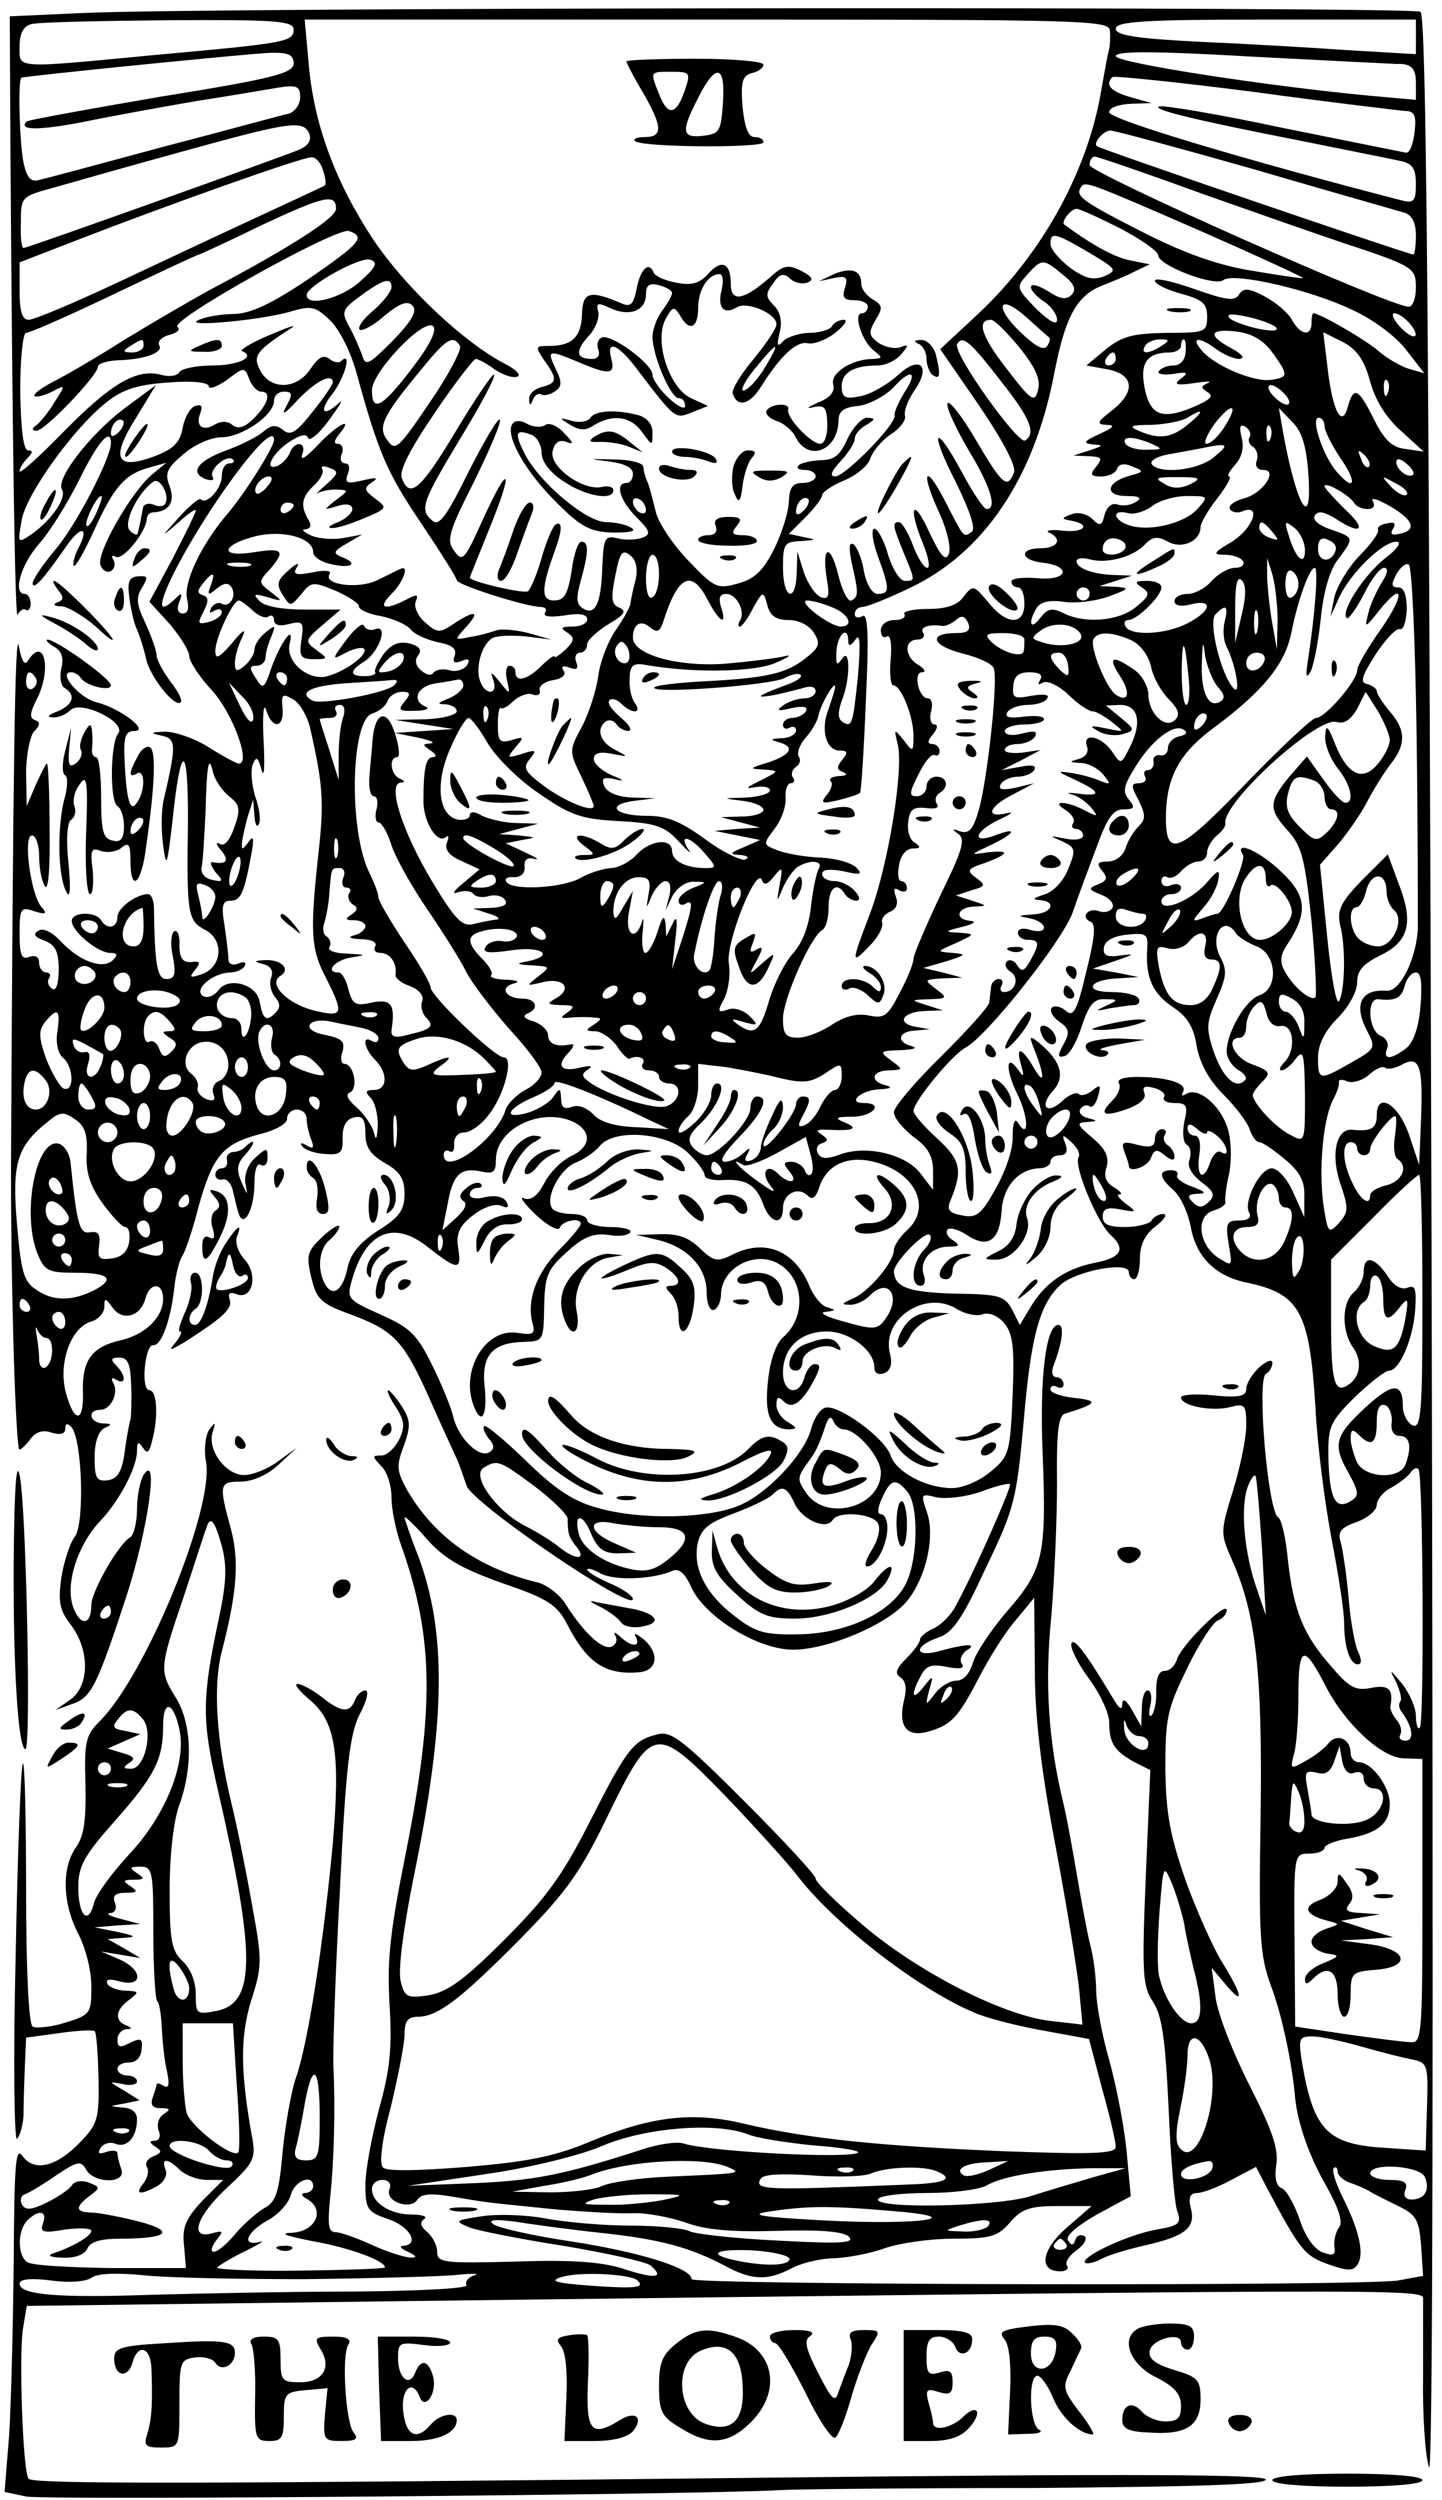 <?xml version="1.0" standalone="no"?>
<!DOCTYPE svg PUBLIC "-//W3C//DTD SVG 20010904//EN"
 "http://www.w3.org/TR/2001/REC-SVG-20010904/DTD/svg10.dtd">
<svg version="1.0" xmlns="http://www.w3.org/2000/svg"
 width="221pt" height="383pt" viewBox="0 0 221 383"
 preserveAspectRatio="xMidYMid meet">
<g transform="translate(0,383) scale(0.1,-0.1)"
fill="#000000" stroke="none">
<path d="M125 3810 l-110 -5 1 -205 c3 -443 7 -724 11 -712 3 6 8 10 12 8 4
-3 8 1 8 9 0 8 -4 15 -9 15 -19 0 -6 45 22 77 17 19 44 63 62 99 28 57 48 80
48 55 0 -23 -55 -129 -86 -164 -19 -23 -34 -45 -34 -51 1 -11 17 7 53 59 22
31 34 27 17 -5 -6 -12 -9 -24 -7 -27 3 -2 17 23 32 56 30 66 47 85 85 95 l25
7 -22 -18 c-32 -27 -86 -121 -79 -139 3 -8 10 -12 16 -9 6 4 7 11 4 17 -4 6
-2 8 3 5 11 -7 47 38 48 58 0 6 5 10 10 10 24 1 34 16 25 40 -8 20 -4 28 21
49 17 15 43 26 58 26 32 0 81 34 81 56 0 8 7 14 15 14 13 0 14 -4 4 -22 -9
-16 -3 -13 18 10 28 29 53 41 53 26 0 -3 -14 -24 -31 -45 -25 -32 -34 -37 -45
-28 -11 9 -18 8 -30 -2 -9 -8 -35 -21 -57 -29 -44 -16 -57 -34 -32 -44 9 -3
14 -2 11 3 -7 11 22 36 31 27 3 -3 1 -6 -5 -6 -7 0 -12 -8 -12 -19 0 -19 -23
-45 -32 -36 -2 3 -18 -10 -34 -28 -28 -31 -28 -31 -1 -8 15 14 27 22 27 19 0
-4 -16 -36 -35 -73 l-36 -67 31 -34 c16 -19 30 -41 30 -49 0 -8 16 -33 36 -54
31 -35 59 -111 40 -111 -3 0 -24 11 -46 25 -22 14 -52 24 -67 24 -23 -1 -24
-2 -6 -6 23 -5 24 -12 4 -98 -4 -16 -4 -48 -1 -70 5 -36 6 -33 14 34 13 127
25 126 24 -4 -2 -137 0 -146 27 -160 28 -15 26 -55 -4 -67 -20 -7 -22 -6 -12
6 9 11 8 14 -6 12 -13 -1 -18 6 -18 26 1 14 -3 24 -8 21 -5 -3 -6 -21 -2 -39
5 -27 3 -34 -10 -34 -14 0 -18 22 -19 108 0 12 -4 22 -9 22 -18 0 -47 -21 -47
-35 0 -17 -16 -20 -25 -5 -8 14 -45 13 -45 -1 0 -16 40 -49 59 -49 11 0 12 -3
4 -11 -15 -15 -51 -2 -79 28 -14 15 -28 22 -35 17 -9 -5 -6 -10 9 -15 17 -7
22 -17 22 -44 0 -22 -4 -34 -10 -30 -6 4 -8 11 -5 16 4 5 1 9 -4 9 -6 0 -11 7
-11 15 0 9 -6 12 -15 9 -12 -5 -15 3 -15 36 0 38 2 41 22 34 19 -6 21 -4 11 7
-16 20 -28 109 -14 109 6 0 11 -15 11 -32 0 -18 4 -39 9 -46 5 -8 8 28 7 87 0
56 -2 101 -4 101 -2 0 -9 -15 -17 -32 l-14 -33 -1 50 c0 28 6 57 12 64 10 10
10 15 1 18 -8 3 -7 11 3 31 24 46 12 99 -13 60 -5 -9 -10 -1 -14 22 -6 32 -9
-192 -12 -770 -1 -188 6 -431 12 -460 1 -3 8 3 16 13 9 13 20 17 34 12 14 -4
21 -2 21 6 0 8 3 9 9 3 17 -17 21 -147 6 -168 -8 -10 -17 -39 -21 -63 -5 -37
-3 -50 15 -73 29 -39 28 -93 -1 -114 l-23 -16 25 9 c30 10 38 26 84 166 33
102 50 222 26 185 -5 -8 -10 -32 -10 -52 0 -20 -5 -40 -10 -43 -19 -11 -60
-84 -60 -104 0 -32 -17 -33 -28 -3 -12 35 6 93 41 131 30 31 57 83 57 108 0
14 2 15 9 5 6 -10 10 -8 14 10 10 36 8 78 -4 78 -6 0 -9 15 -7 35 2 20 7 35
13 34 12 -1 26 36 32 86 2 22 8 44 12 50 4 5 16 39 25 75 22 79 37 97 93 112
25 6 43 16 43 24 0 8 7 14 15 14 8 0 15 -6 15 -14 0 -8 3 -22 7 -32 5 -13 3
-15 -7 -9 -8 5 -11 4 -7 -1 3 -5 18 -11 34 -12 25 -2 29 1 28 25 0 18 6 29 18
31 13 3 17 -3 17 -25 0 -21 8 -32 30 -45 23 -13 30 -24 30 -47 0 -25 -8 -36
-40 -56 -28 -18 -42 -35 -47 -56 -7 -35 -22 -47 -34 -28 -13 22 -11 55 6 69 8
7 15 16 15 21 0 4 -12 -3 -26 -16 -23 -22 -25 -28 -17 -62 8 -33 14 -40 58
-56 68 -25 83 -40 122 -127 18 -41 38 -84 43 -95 5 -11 11 -30 15 -41 7 -26
255 -195 255 -174 0 5 -16 16 -35 24 -19 8 -35 18 -35 21 0 3 9 1 21 -6 21
-11 79 -9 109 4 10 5 20 -3 30 -26 20 -42 91 -88 145 -94 51 -6 155 36 186 75
29 37 42 98 30 134 -10 29 -10 30 14 24 13 -3 43 0 67 8 23 9 44 14 46 12 3
-3 -55 -135 -83 -186 -7 -14 -22 -29 -34 -35 -12 -5 -21 -13 -21 -17 0 -5 -10
-18 -21 -29 -16 -16 -18 -23 -9 -29 8 -5 10 -17 6 -33 -10 -40 2 -58 33 -51
38 10 49 21 81 83 16 31 41 71 57 89 l28 34 1 -109 c0 -76 10 -157 32 -273 17
-91 33 -189 36 -219 l5 -53 -52 6 c-74 10 -200 75 -284 146 -40 34 -73 66 -73
72 0 5 -49 58 -109 118 -92 92 -112 108 -132 103 -38 -9 -47 -20 -104 -132
-44 -87 -69 -120 -133 -184 -60 -60 -86 -79 -115 -84 -33 -5 -37 -3 -43 22 -4
17 4 79 20 159 49 238 51 374 7 492 -12 30 -21 57 -21 59 0 3 16 -12 35 -34
27 -30 54 -45 116 -67 70 -24 83 -33 99 -64 30 -58 58 -77 111 -72 26 3 30 28
7 49 -12 10 -18 12 -14 6 9 -17 -6 -17 -23 -1 -9 8 -11 8 -8 2 4 -7 1 -14 -6
-17 -14 -5 -42 21 -70 65 -9 15 -30 31 -45 34 -90 22 -157 70 -198 141 -16 29
-17 37 -5 68 11 31 10 39 -3 60 -9 14 -19 25 -21 25 -3 0 2 -11 11 -25 14 -21
15 -31 6 -50 -7 -14 -19 -25 -27 -25 -15 0 -15 -1 -1 -16 9 -8 16 -30 16 -48
0 -19 7 -53 16 -77 49 -140 50 -248 5 -473 -23 -115 -28 -159 -24 -227 4 -67
1 -99 -16 -160 -11 -41 -21 -94 -21 -116 0 -38 3 -42 35 -53 33 -11 49 -39 23
-41 -7 0 -4 -4 7 -9 13 -6 15 -9 5 -9 -8 0 -35 8 -59 19 -24 11 -49 20 -57 20
-11 0 -12 12 -8 53 6 55 8 136 5 202 -1 22 3 144 10 270 9 189 15 237 30 268
11 20 15 37 9 37 -6 0 -13 -7 -16 -15 -8 -20 -21 -19 -51 5 -14 11 -31 20 -37
20 -6 0 2 -10 17 -23 41 -33 49 -81 37 -222 -14 -150 -38 -308 -57 -360 -7
-21 -16 -72 -20 -113 -5 -59 -10 -75 -26 -84 -11 -6 -31 -23 -45 -39 -13 -16
-28 -29 -34 -29 -6 0 -4 7 3 17 12 15 12 16 -7 11 -35 -9 -22 28 25 71 39 36
43 44 38 73 -19 104 -19 158 -2 213 17 53 17 61 1 148 -9 51 -23 121 -32 157
-22 92 -28 177 -14 230 23 89 27 138 14 187 -19 69 -18 73 15 73 18 0 41 10
58 26 l28 26 -29 -21 c-16 -12 -39 -21 -52 -21 -28 0 -57 39 -48 66 5 16 4 16
-5 4 -6 -8 -9 -31 -5 -51 11 -73 -93 -327 -164 -397 -21 -21 -23 -32 -21 -96
1 -55 -2 -79 -15 -97 -22 -32 -20 -86 4 -132 11 -21 20 -56 20 -80 0 -42 -1
-44 -40 -56 -22 -7 -45 -9 -50 -6 -6 4 -10 87 -10 207 0 111 -2 199 -5 196 -3
-3 -8 -135 -11 -294 -4 -162 -2 -285 2 -281 5 5 9 21 10 35 0 15 1 48 2 74 l2
46 51 7 c27 4 52 5 54 3 3 -2 5 -35 6 -72 1 -61 -1 -70 -27 -97 -37 -39 -71
-47 -89 -23 -11 16 -13 -6 -14 -161 -1 -99 -4 -219 -7 -266 l-7 -87 33 -7 c27
-6 1061 3 1160 10 14 1 186 3 383 3 250 2 357 5 357 13 0 8 -209 9 -748 3
-898 -10 -1139 -10 -1148 -2 -9 9 -15 186 -9 229 l6 36 552 7 c1532 19 1587
19 1588 5 0 -8 0 -61 0 -119 -1 -58 3 -121 9 -140 6 -23 7 641 4 1860 -4 1439
-8 1896 -17 1902 -13 8 -1878 7 -2052 -2z m325 -25 c0 -19 -10 -21 -210 -39
-221 -21 -210 -22 -210 13 0 20 6 31 18 34 9 3 104 5 210 6 163 1 192 -1 192
-14z m1251 -2 c1 -10 0 -22 -1 -28 -2 -5 -7 -34 -12 -62 -20 -123 -90 -251
-188 -343 l-59 -55 60 -87 c36 -53 57 -93 53 -102 -10 -26 -18 -19 -59 51 -21
36 -41 61 -43 55 -2 -7 13 -38 32 -71 34 -56 45 -91 28 -91 -4 0 -21 25 -37
55 -43 80 -52 68 -10 -14 22 -45 31 -72 24 -76 -13 -9 -11 -10 -42 50 -31 59
-36 40 -6 -24 11 -25 17 -52 13 -60 -5 -12 -13 -2 -30 34 -25 55 -33 39 -9
-19 8 -20 11 -36 6 -36 -5 0 -15 16 -22 35 -7 19 -17 35 -21 35 -11 0 -10 -5
7 -47 18 -43 18 -43 2 -43 -8 0 -19 18 -26 40 -6 22 -16 40 -21 40 -5 0 -3
-19 5 -41 19 -52 19 -59 0 -59 -8 0 -17 14 -21 35 -3 19 -11 38 -16 41 -7 4
-7 -6 -3 -27 11 -48 11 -53 0 -59 -5 -3 -14 14 -20 38 -12 50 -26 47 -18 -4 5
-28 3 -33 -9 -29 -9 4 -20 21 -26 38 l-10 32 -1 -32 c-1 -48 -21 -41 -21 7 0
37 2 40 28 41 24 2 24 2 4 6 l-23 5 25 25 c14 14 26 30 26 34 0 5 15 15 34 23
19 8 37 23 40 34 4 11 18 28 32 37 14 9 23 22 21 28 -2 7 4 23 14 38 27 38 9
56 -25 24 -16 -14 -41 -29 -57 -32 -24 -5 -29 -2 -29 15 0 21 18 32 55 32 12
0 29 8 36 17 12 14 12 16 -1 11 -9 -3 -24 0 -34 7 -15 11 -15 16 -4 35 11 18
11 22 -4 31 -10 6 -18 16 -18 24 0 21 -15 26 -42 15 l-23 -11 23 5 c19 4 22 1
17 -15 -5 -15 -1 -19 14 -19 12 0 21 -4 21 -10 0 -5 -4 -10 -9 -10 -14 0 0
-43 18 -57 14 -11 14 -12 -1 -13 -33 0 -66 -22 -61 -39 3 -11 -5 -21 -24 -28
-15 -7 -19 -10 -7 -7 18 4 21 0 22 -26 0 -17 -4 -30 -11 -30 -14 0 -53 41 -49
53 3 10 -26 9 -33 -2 -3 -5 4 -12 15 -16 11 -3 25 -15 30 -26 20 -37 64 -19
65 26 0 15 8 21 30 23 17 2 41 15 54 28 28 31 39 25 16 -9 -8 -14 -15 -29 -14
-33 4 -13 -76 -94 -91 -94 -9 0 -6 8 8 23 12 13 22 28 22 35 0 6 8 16 18 21
14 9 14 10 1 11 -8 0 -22 -15 -30 -32 -11 -25 -20 -33 -41 -33 -15 -1 -30 -4
-34 -8 -4 -4 0 -7 9 -7 9 0 17 -4 17 -10 0 -5 -9 -10 -20 -10 -15 0 -20 -7
-21 -27 0 -16 -10 -48 -22 -73 -17 -34 -30 -47 -56 -54 -32 -9 -36 -7 -77 36
-24 25 -46 59 -49 74 -4 16 -9 36 -12 44 -4 8 -7 20 -7 25 -1 6 -21 11 -46 11
-39 1 -40 1 -7 -3 23 -3 37 -9 37 -19 0 -8 -4 -14 -10 -14 -18 0 -10 -27 15
-52 22 -22 23 -27 9 -32 -8 -3 -25 -4 -37 -1 -20 5 -22 2 -24 -46 -2 -55 -11
-73 -30 -61 -10 6 -10 17 -3 42 12 43 13 60 1 60 -5 0 -12 -20 -15 -45 -6 -36
-11 -45 -27 -45 -20 0 -20 18 2 78 11 30 11 45 0 38 -4 -3 -14 -26 -21 -51 -7
-25 -17 -48 -21 -51 -7 -4 -89 15 -89 21 0 1 14 35 30 75 38 93 31 104 -10 14
-28 -62 -31 -66 -44 -48 -12 16 -9 28 31 107 24 49 42 91 39 94 -3 3 -24 -33
-48 -80 -33 -67 -45 -84 -55 -75 -21 17 -16 29 43 127 31 51 54 94 51 97 -2 2
-28 -36 -58 -86 -54 -90 -71 -105 -83 -73 -5 11 12 44 50 100 31 46 60 83 63
83 4 0 17 -7 29 -16 12 -8 28 -14 35 -11 6 2 -2 11 -20 20 -63 33 -152 117
-201 190 -58 88 -91 176 -99 270 l-6 67 617 0 c580 0 616 -1 617 -17z m469 -9
l0 -27 -102 6 c-57 4 -160 10 -230 13 -98 5 -128 10 -128 20 0 11 43 14 230
14 l230 0 0 -26z m-30 -42 c22 1 30 -6 30 -28 l0 -27 -67 6 c-162 15 -393 51
-393 61 0 8 59 8 213 -1 116 -6 214 -11 217 -11z m-1690 1 c0 -15 -29 -23
-203 -51 -111 -19 -204 -36 -206 -38 -14 -14 18 -14 86 -1 43 9 121 23 173 32
52 8 110 18 128 21 27 4 32 2 32 -15 0 -11 -8 -22 -17 -25 -10 -2 -97 -26
-193 -51 -96 -26 -182 -49 -191 -51 -12 -3 -18 4 -23 27 -6 30 -9 128 -3 130
10 3 350 37 380 38 29 1 37 -3 37 -16z m1703 -73 c15 0 18 -7 15 -32 -2 -18
-7 -32 -13 -32 -5 1 -90 18 -189 38 -98 21 -183 35 -189 33 -14 -4 49 -20 213
-52 74 -15 145 -29 158 -32 17 -4 22 -12 22 -35 0 -26 -3 -30 -22 -25 -236 61
-448 124 -448 135 0 7 14 12 33 13 l32 1 -32 9 c-31 9 -40 19 -28 31 3 2 101
-8 218 -23 116 -16 220 -28 230 -29z m-1679 -35 c4 -10 -2 -19 -17 -25 -38
-15 -415 -150 -421 -150 -3 0 -5 18 -4 40 0 39 1 39 52 53 28 8 116 33 196 55
163 45 185 49 194 27z m1450 -55 c116 -34 219 -63 229 -66 11 -4 17 -15 17
-35 0 -16 -2 -29 -4 -29 -7 0 -481 162 -485 166 -6 5 10 24 21 24 6 0 106 -27
222 -60z m-1429 -1 c4 -11 5 -21 3 -23 -1 -1 -46 -22 -98 -46 -52 -24 -150
-70 -218 -102 -68 -32 -130 -58 -138 -58 -10 0 -14 13 -14 44 l0 44 93 36
c129 50 339 125 354 125 6 1 15 -8 18 -20z m1345 -35 c85 -30 182 -64 215 -75
112 -37 115 -39 115 -70 0 -16 -5 -29 -11 -29 -28 0 -489 205 -489 217 0 7 3
13 8 13 4 0 77 -25 162 -56z m7 -61 c84 -37 151 -68 150 -69 -1 -1 -36 4 -77
11 -51 8 -102 26 -160 55 -99 50 -112 59 -104 72 7 11 3 13 191 -69z m-1332
37 c0 -14 -70 -59 -195 -125 -36 -20 -94 -54 -130 -76 -36 -23 -82 -50 -103
-61 -22 -11 -37 -22 -34 -25 3 -2 15 1 27 7 21 11 21 11 3 -17 -9 -15 -22 -31
-28 -35 -7 -5 -6 -8 1 -8 13 0 94 85 94 98 0 5 14 9 30 10 42 1 71 12 64 23
-3 6 4 13 16 16 12 3 17 9 12 12 -15 9 245 154 263 147 26 -9 17 -19 -63 -74
-55 -37 -87 -52 -112 -53 -19 0 -44 -4 -55 -9 -29 -12 92 -1 138 12 34 10 40
9 62 -12 15 -14 32 -48 41 -80 34 -124 47 -154 99 -231 30 -45 55 -84 55 -88
0 -7 107 -41 129 -41 7 0 10 -4 6 -9 -3 -6 9 -7 30 -4 23 4 35 2 35 -6 0 -6
-10 -11 -22 -11 -18 0 -20 -2 -9 -9 12 -8 12 -12 -2 -26 -10 -9 -17 -14 -17
-11 0 3 -9 -3 -20 -14 -22 -22 -40 -26 -40 -10 0 6 -4 10 -9 10 -5 0 -7 -10
-4 -22 5 -23 5 -23 -11 -3 -13 16 -15 17 -10 3 8 -23 -12 -24 -20 -2 -8 20 2
56 18 66 6 4 29 5 51 3 l40 -5 -35 10 c-19 5 -42 7 -50 4 -8 -3 -26 -8 -40
-10 -24 -5 -24 -5 -6 15 23 25 14 27 -19 5 -21 -14 -25 -14 -43 2 -11 9 -18
24 -15 32 5 12 2 12 -15 3 -33 -17 -44 -13 -22 9 19 19 28 46 13 38 -5 -2 -20
-10 -35 -17 -28 -14 -83 -7 -73 9 4 6 -7 7 -26 3 -26 -5 -31 -3 -24 8 5 8 -1
6 -13 -5 -17 -15 -19 -21 -9 -37 12 -19 12 -19 29 1 15 19 18 19 52 5 20 -9
36 -19 36 -24 0 -5 15 -12 34 -15 19 -4 39 -13 45 -20 6 -8 25 -16 42 -20 22
-4 29 -10 26 -20 -4 -11 -1 -13 10 -9 11 5 14 3 9 -6 -5 -7 -17 -11 -27 -8
-10 3 -21 1 -25 -4 -3 -5 -11 -3 -19 4 -8 7 -10 16 -4 23 6 8 2 14 -13 18 -17
4 -28 -1 -40 -16 -9 -13 -15 -25 -13 -28 2 -3 -5 -6 -16 -6 -24 0 -24 8 0 23
22 14 37 57 16 49 -8 -3 -15 0 -17 5 -2 6 -14 -4 -27 -21 -23 -31 -23 -32 -1
-20 12 6 24 9 28 6 7 -8 -27 -34 -56 -42 -29 -8 -65 22 -58 50 8 32 -14 2 -28
-37 -11 -33 -13 -34 -24 -16 -10 15 -10 19 1 19 8 0 14 6 14 13 0 6 4 21 9 32
7 18 6 18 -9 6 -9 -7 -17 -19 -17 -26 0 -7 -7 -18 -15 -25 -12 -10 -15 -9 -15
4 0 10 5 27 11 39 7 15 2 13 -15 -8 -21 -24 -26 -26 -26 -12 0 19 27 77 36 77
3 0 12 -7 21 -15 8 -8 19 -13 24 -10 5 4 9 1 9 -5 0 -8 9 -10 23 -6 21 5 23 3
19 -24 -4 -26 -1 -30 19 -30 22 0 22 1 4 14 -18 13 -18 15 9 38 l28 24 -56 0
c-33 0 -61 5 -68 13 -11 11 -9 12 12 6 24 -7 24 -7 5 8 -19 14 -19 16 -2 34
25 29 21 34 -23 27 -53 -9 -53 10 0 24 43 11 90 -2 90 -24 0 -7 12 -15 26 -18
31 -8 45 0 19 10 -15 6 -15 9 6 21 l24 14 -27 -5 c-14 -3 -37 -2 -50 3 -13 6
-17 10 -10 10 8 1 10 6 5 14 -13 22 -11 35 8 53 10 9 16 21 13 25 -3 5 2 6 11
2 15 -5 14 -9 -7 -27 -13 -12 -19 -18 -14 -13 6 4 19 7 31 7 20 -1 20 -1 0
-16 -20 -16 -20 -16 3 -9 13 4 22 2 22 -5 0 -6 -10 -15 -22 -20 -13 -5 -17 -9
-10 -9 7 -1 29 6 50 15 36 15 36 16 17 30 -17 13 -18 16 -5 25 11 7 7 8 -14 3
-25 -6 -28 -4 -23 10 4 9 2 16 -4 16 -6 0 -9 7 -5 15 3 8 0 15 -6 15 -7 0 -6
5 2 15 24 29 -4 14 -33 -17 -17 -18 -27 -25 -24 -15 8 20 -11 23 -19 3 -3 -8
-12 -17 -19 -20 -22 -8 -7 21 20 38 16 10 25 12 27 5 2 -6 17 6 32 27 16 22
23 33 16 27 -25 -23 -32 -14 -11 13 19 24 31 67 14 51 -3 -4 -12 -2 -18 3 -9
7 -17 3 -29 -15 -21 -32 -61 -33 -77 -3 -12 23 -7 30 47 65 11 7 -4 2 -32 -10
-29 -12 -48 -24 -43 -25 22 -9 -6 -22 -46 -22 -24 0 -47 -5 -50 -10 -3 -6 -16
-8 -29 -4 -37 9 -75 -13 -147 -86 -38 -39 -69 -67 -69 -62 0 4 5 13 12 20 8 8
9 12 1 12 -7 0 -11 31 -12 90 0 50 4 90 9 90 6 0 67 27 136 60 69 33 127 60
129 60 1 0 45 20 96 45 96 45 114 49 114 25z m1202 -30 c32 -17 58 -35 58 -41
0 -16 88 -49 100 -38 16 12 134 -15 198 -46 31 -14 67 -41 82 -61 l28 -36 -24
7 c-13 4 -33 16 -45 26 -17 16 -91 59 -101 59 -2 0 -3 -7 -3 -15 0 -21 -17
-19 -30 5 -6 11 -25 27 -42 36 -25 13 -32 13 -39 3 -6 -11 -20 -9 -68 8 -34
12 -61 18 -61 13 0 -5 18 -14 40 -20 33 -9 40 -15 40 -35 0 -24 -3 -25 -62
-25 -52 -1 -68 -5 -93 -25 l-30 -25 33 -6 c40 -8 43 -34 6 -63 -23 -18 -24
-21 -8 -22 14 0 11 -4 -11 -14 -24 -11 -26 -14 -10 -16 17 -1 16 -2 -5 -9
l-25 -8 24 -1 c20 -1 21 -3 11 -16 -10 -12 -9 -15 8 -15 11 0 22 5 24 12 3 7
11 9 24 3 18 -7 17 -8 -5 -14 -36 -10 -39 -31 -4 -31 20 0 24 -3 14 -9 -8 -5
-20 -7 -28 -4 -9 3 -16 -3 -20 -15 -4 -18 -7 -19 -19 -7 -9 8 -22 11 -32 7
-16 -6 -16 -7 1 -10 30 -6 18 -19 -15 -15 -18 2 -27 0 -20 -3 21 -10 13 -24
-13 -24 -33 0 -32 -18 2 -22 46 -5 40 -28 -6 -24 -23 2 -41 0 -41 -5 0 -5 5
-9 10 -9 6 0 10 -11 10 -25 0 -34 -28 -33 -56 3 -22 26 -23 26 -37 8 -9 -13
-26 -19 -55 -19 -23 0 -39 -4 -36 -8 3 -5 -4 -9 -15 -9 -12 0 -21 -7 -21 -16
0 -8 4 -13 9 -9 6 3 8 -12 6 -35 -2 -22 0 -40 4 -40 12 0 31 -48 31 -77 0 -26
-1 -26 -15 -7 -15 18 -15 18 -9 -7 9 -40 -15 -185 -42 -257 -30 -79 -30 -81
-1 -51 13 13 21 29 19 35 -2 6 4 14 12 17 10 4 13 13 9 23 -4 12 -3 15 5 10 7
-4 12 -2 12 3 0 6 -4 11 -9 11 -4 0 -6 11 -3 25 2 14 11 25 21 25 12 0 13 2 3
9 -8 4 -12 19 -10 32 2 19 8 23 27 21 14 -2 21 0 17 6 -4 6 -2 13 4 17 15 9
12 25 -5 25 -8 0 -15 -7 -15 -15 0 -8 -7 -15 -15 -15 -12 0 -12 5 3 34 9 19
20 32 25 29 4 -2 7 1 7 6 0 6 -5 11 -11 11 -8 0 -8 5 1 15 7 9 8 15 2 15 -5 0
-8 9 -5 20 3 11 1 20 -5 20 -14 0 -23 40 -9 40 7 0 4 5 -5 11 -22 12 -23 39
-2 39 8 0 12 5 9 10 -6 9 8 14 29 11 4 -1 14 3 21 9 9 8 14 6 19 -5 4 -11 -1
-15 -19 -15 -43 0 -37 -19 9 -31 25 -6 47 -16 49 -23 7 -17 -9 -164 -22 -214
-9 -32 -15 -40 -29 -36 -13 5 -14 4 -3 -4 11 -8 6 -25 -28 -94 -22 -47 -41
-91 -41 -97 0 -7 -9 -30 -21 -52 -18 -35 -23 -40 -47 -35 -18 4 -37 -1 -57
-14 -16 -11 -40 -20 -52 -20 -19 0 -23 6 -23 29 0 30 42 125 60 136 6 3 10 19
10 36 0 29 13 39 25 19 3 -5 11 -10 17 -10 7 0 6 6 -2 15 -7 8 -21 15 -31 15
-11 0 -19 5 -19 11 0 7 12 8 33 4 26 -6 30 -5 19 6 -7 7 -31 14 -55 15 -23 1
-52 6 -65 11 -23 9 -23 9 -5 33 11 14 18 35 17 48 -1 12 3 22 8 22 5 0 7 4 3
9 -3 5 -1 12 5 16 6 4 8 11 4 16 -3 6 2 19 11 29 9 10 17 24 19 32 2 15 25 56
26 46 0 -4 -5 -19 -10 -34 -13 -32 -4 -64 17 -64 12 0 13 -3 4 -14 -9 -11 -9
-15 1 -19 8 -3 5 -6 -6 -6 -11 -1 -16 -4 -13 -8 4 -3 1 -13 -6 -21 -10 -13 -8
-14 18 -8 16 4 31 9 33 11 2 2 6 65 9 141 5 102 3 135 -5 130 -7 -4 -12 -2
-12 3 0 6 5 11 12 11 6 0 39 13 72 29 113 53 190 167 221 325 17 89 34 122 73
138 15 6 38 15 51 22 l23 11 -30 6 c-24 5 -56 22 -101 55 -5 4 10 24 19 24 5
0 35 -14 67 -30z m-48 -37 c42 -25 44 -27 24 -36 -17 -7 -29 -4 -52 12 -17 13
-31 29 -31 37 0 19 6 18 59 -13z m-1118 -45 c-28 -25 -81 -39 -81 -20 0 14 83
60 98 54 12 -4 8 -12 -17 -34z m1078 11 c18 -14 21 -23 13 -31 -8 -8 -18 -6
-36 6 -15 9 -26 12 -26 6 0 -5 9 -15 20 -22 11 -7 20 -20 20 -28 0 -9 -11 -3
-32 17 -31 32 -31 33 -13 53 22 24 24 24 54 -1z m-1029 -19 c0 -6 -12 -22 -27
-35 -16 -13 -25 -26 -22 -30 4 -3 21 6 38 21 23 19 35 24 43 16 8 -8 0 -23
-30 -54 -37 -37 -42 -40 -47 -22 -4 10 -12 30 -20 44 -12 22 -11 26 18 47 34
25 47 29 47 13z m1008 -77 c2 -1 1 -7 -3 -13 -5 -8 -18 -1 -41 21 -42 40 -33
61 10 22 17 -15 32 -29 34 -30z m347 16 c6 -6 -4 -7 -25 -3 -19 4 -39 11 -45
16 -7 7 2 8 25 3 19 -4 39 -11 45 -16z m205 6 c20 -24 6 -28 -15 -5 -10 11
-13 20 -8 20 6 0 16 -7 23 -15z m-1529 -70 c-45 -59 -61 -68 -61 -33 0 28 80
112 94 98 6 -6 -6 -30 -33 -65z m931 33 c25 -31 33 -49 29 -65 -5 -21 -10 -18
-49 33 -38 49 -46 74 -23 74 5 0 24 -19 43 -42z m388 -8 c25 -35 25 -38 -2
-42 -26 -4 -88 22 -107 46 -17 20 -2 20 23 1 11 -8 27 -15 35 -15 10 1 5 7
-11 16 -38 20 -35 31 7 26 24 -3 41 -13 55 -32z m150 -45 c8 -29 25 -56 48
-76 l34 -31 -27 4 c-21 2 -33 13 -49 45 -24 48 -31 52 -40 21 -9 -35 -23 -10
-31 55 l-7 58 30 -15 c21 -11 33 -27 42 -61z m-1880 55 c0 -5 -8 -10 -17 -10
-15 0 -16 2 -3 10 19 12 20 12 20 0z m485 0 c3 -5 -17 -44 -46 -86 -48 -71
-53 -76 -65 -59 -16 21 -8 37 55 113 36 44 46 49 56 32z m829 -54 c46 -58 54
-80 37 -91 -11 -6 -112 135 -104 148 8 14 20 4 67 -57z m246 54 c-20 -13 -33
-13 -25 0 3 6 14 10 23 10 15 0 15 -2 2 -10z m37 -10 c-1 -12 -8 -20 -19 -20
-9 0 -19 -4 -22 -9 -3 -4 7 -6 22 -4 22 4 24 2 12 -7 -12 -9 -8 -11 20 -7 19
3 29 3 21 0 -11 -5 -11 -7 0 -14 10 -6 3 -12 -23 -23 -48 -20 -66 -12 -74 31
-7 37 4 53 39 53 9 0 17 5 17 10 0 6 2 10 4 10 3 0 4 -9 3 -20z m-107 -10 c0
-5 -5 -10 -11 -10 -5 0 -7 5 -4 10 3 6 8 10 11 10 2 0 4 -4 4 -10z m-1310 -50
c16 0 12 -18 -11 -41 -14 -14 -24 -17 -33 -10 -7 6 -17 6 -26 1 -19 -12 -31
-3 -23 17 4 11 2 14 -8 11 -8 -3 -16 -18 -19 -33 -4 -23 -14 -33 -43 -44 -59
-22 -68 -4 -29 58 l31 51 -50 -37 c-52 -40 -104 -107 -94 -123 8 -12 -16 -47
-46 -68 -22 -15 -22 -15 -16 20 6 40 82 145 132 183 24 19 48 26 94 29 36 3
61 0 61 -6 0 -5 12 -1 28 10 26 20 27 20 34 1 4 -10 12 -19 18 -19z m1727 -2
c-3 -8 -6 -5 -6 6 -1 11 2 17 5 13 3 -3 4 -12 1 -19z m-157 -3 c7 -8 8 -15 2
-15 -5 0 -15 7 -22 15 -7 8 -8 15 -2 15 5 0 15 -7 22 -15z m-94 -50 c-9 -14
-21 -25 -27 -25 -5 0 0 13 12 30 27 35 39 32 15 -5z m-55 5 c-25 -21 -44 -24
-76 -10 -16 7 -12 9 20 9 22 1 47 6 55 11 25 16 26 10 1 -10z m184 -74 c7 -94
-18 -53 -39 64 l-6 35 20 -21 c15 -14 22 -37 25 -78z m-1823 62 c-7 -7 -12 -8
-12 -2 0 14 12 26 19 19 2 -3 -1 -11 -7 -17z m1848 9 c0 -7 11 -29 25 -50 26
-37 21 -52 -7 -19 -20 23 -40 82 -27 82 5 0 9 -6 9 -13z m-115 -17 c-3 -5 0
-12 6 -15 5 -4 8 -13 5 -21 -3 -8 1 -14 10 -14 24 0 -1 -37 -31 -44 -14 -4
-23 -11 -20 -16 3 -5 12 -7 20 -3 29 11 15 -27 -17 -47 -29 -17 -30 -20 -11
-20 12 0 25 -4 28 -10 3 -5 -2 -10 -12 -10 -10 0 -26 -9 -36 -20 -9 -11 -26
-20 -37 -20 -11 0 -20 -5 -20 -11 0 -7 10 -9 25 -5 35 9 32 -10 -5 -29 -33
-17 -86 -20 -95 -5 -3 6 -1 10 4 10 14 0 51 37 51 50 0 6 -10 10 -22 10 -19 0
-20 -2 -8 -10 13 -9 12 -13 -9 -30 -26 -22 -80 -26 -112 -9 -17 8 -23 7 -35
-8 -15 -20 -19 -7 -5 16 6 9 20 12 41 9 18 -3 49 1 69 8 32 12 33 13 11 15
l-25 1 25 8 25 8 -27 1 c-32 1 -58 10 -58 21 0 5 9 6 20 3 26 -7 65 3 84 22
12 13 20 14 36 5 22 -12 50 1 50 23 0 5 11 25 26 44 14 18 22 33 18 33 -4 0 0
8 9 18 10 11 14 26 10 41 -4 17 -3 22 6 17 6 -4 9 -11 6 -16z m32 -2 c-3 -8
-6 -5 -6 6 -1 11 2 17 5 13 3 -3 4 -12 1 -19z m-1527 -2 c0 -11 -46 -84 -72
-114 -40 -47 -68 -106 -61 -131 3 -13 1 -21 -7 -21 -7 0 -10 7 -5 18 5 14 4
15 -6 5 -25 -24 -27 -13 -7 30 50 103 158 249 158 213z m1345 -6 c18 -8 17 -9
-7 -9 -15 -1 -30 4 -33 9 -7 12 12 12 40 0z m96 -20 c-24 -21 -85 -27 -96 -11
-3 6 11 13 32 16 21 4 45 8 53 10 32 6 34 4 11 -15z m237 -15 c-3 -3 -9 2 -12
12 -6 14 -5 15 5 6 7 -7 10 -15 7 -18z m68 -12 c-7 -7 -26 7 -26 19 0 6 6 6
15 -2 9 -7 13 -15 11 -17z m-1913 -45 c-2 -4 -10 -5 -18 -1 -8 3 -16 0 -16 -6
-1 -6 -3 -15 -4 -21 -1 -5 -3 -13 -4 -17 0 -4 -6 -2 -12 4 -11 11 12 58 36 75
10 7 26 -21 18 -34z m157 27 c-7 -9 -15 -13 -17 -11 -7 7 7 26 19 26 6 0 6 -6
-2 -15z m1414 3 c-15 -7 -28 -7 -40 1 -16 9 -12 10 21 10 35 0 37 -2 19 -11z
m332 -16 c-4 -3 -14 2 -24 12 -16 18 -16 18 6 6 13 -6 21 -14 18 -18z m-81
-12 c3 -6 13 -10 21 -10 9 0 12 5 8 12 -4 7 8 3 27 -8 36 -21 41 -37 13 -42
-11 -3 -14 0 -9 8 5 8 2 11 -9 8 -10 -1 -16 -6 -14 -10 2 -4 -11 -22 -29 -40
-17 -18 -34 -46 -38 -63 l-6 -30 14 31 c18 37 66 84 87 84 9 0 2 -11 -18 -26
-32 -26 -68 -81 -58 -91 2 -3 14 13 26 36 11 23 25 41 31 41 7 0 6 -8 -3 -22
-8 -13 -18 -34 -21 -48 -6 -23 -5 -23 17 5 39 48 39 23 1 -31 -19 -27 -35 -54
-35 -61 0 -16 -49 -73 -63 -73 -6 0 -55 -46 -109 -102 -105 -109 -123 -115
-121 -42 2 55 22 91 72 128 77 57 110 98 120 146 10 51 28 100 36 100 6 0 0
-76 -11 -145 -3 -21 -2 -25 4 -15 5 8 12 44 16 80 4 41 13 75 26 92 26 35 26
34 -11 47 -18 6 -28 15 -24 21 5 8 14 6 31 -4 40 -27 50 -18 16 13 -17 17 -32
33 -32 36 0 8 37 -13 45 -25z m-1927 -15 c-6 -14 -13 -23 -15 -21 -5 5 15 46
22 46 3 0 -1 -11 -7 -25z m842 4 c0 -6 -4 -7 -10 -4 -5 3 -10 11 -10 16 0 6 5
7 10 4 6 -3 10 -11 10 -16z m242 -1 c-7 -7 -12 -8 -12 -2 0 14 12 26 19 19 2
-3 -1 -11 -7 -17z m603 2 c-20 -22 -73 -35 -104 -25 -25 8 -28 25 -3 19 9 -3
26 2 37 10 11 9 35 16 54 16 33 0 34 0 16 -20z m-1385 6 c0 -3 -4 -8 -10 -11
-5 -3 -10 -1 -10 4 0 6 5 11 10 11 6 0 10 -2 10 -4z m1500 -41 c11 -13 10 -14
-4 -9 -9 3 -16 10 -16 15 0 13 6 11 20 -6z m50 -28 c0 -26 -15 -12 -25 23 -7
22 -6 23 9 11 9 -7 16 -23 16 -34z m-276 2 c-7 -11 -34 -12 -34 -1 0 14 11 21
26 15 8 -3 11 -9 8 -14z m323 -2 c-6 -20 -27 -19 -27 2 0 14 5 19 15 14 9 -3
14 -10 12 -16z m-1073 -46 c-4 -14 -7 -30 -8 -36 0 -5 -11 -24 -22 -40 -12
-17 -24 -48 -27 -70 -3 -22 -14 -57 -25 -78 -20 -37 -20 -38 -1 -77 10 -21 19
-42 19 -45 0 -11 -45 7 -78 32 -28 21 -31 27 -20 40 11 14 10 15 -12 8 -23 -7
-24 -7 -10 10 14 16 13 17 -6 11 -18 -5 -21 -2 -21 24 0 16 2 28 5 25 2 -2 11
3 19 11 9 8 22 13 29 10 8 -3 13 0 11 7 -1 6 8 13 21 15 13 2 20 8 16 14 -5 7
-1 9 9 5 11 -4 14 -2 10 9 -3 7 0 14 6 14 6 0 11 6 11 13 0 6 15 20 33 31 24
14 28 20 16 25 -12 5 -13 14 -6 49 7 36 11 41 23 31 9 -7 12 -21 8 -38z m36
10 c0 -17 -4 -33 -10 -36 -6 -4 -10 8 -10 29 0 20 5 36 10 36 6 0 10 -13 10
-29z m-627 12 c-7 -2 -21 -2 -30 0 -10 3 -4 5 12 5 17 0 24 -2 18 -5z m1575
-83 l-1 -45 -8 45 c-4 25 -7 56 -7 70 l0 25 8 -25 c4 -14 8 -45 8 -70z m213
-172 c2 -139 2 -274 2 -300 -2 -46 -27 -98 -48 -96 -39 3 -51 -21 -30 -61 14
-27 13 -28 -24 -49 -49 -28 -51 -28 -51 8 0 19 10 40 30 60 17 17 30 41 30 55
0 18 9 28 35 41 44 21 52 50 29 109 l-17 46 -40 -40 c-33 -34 -38 -46 -33 -69
9 -34 7 -102 -2 -116 -4 -6 -12 39 -18 99 l-11 110 29 33 c15 18 35 47 44 65
9 17 25 43 35 56 24 30 24 52 -1 81 -11 13 -20 27 -20 31 0 4 -7 9 -15 11 -11
2 -8 12 13 45 15 23 32 41 37 39 6 -2 10 12 11 30 0 22 -4 34 -13 34 -11 0
-11 5 -3 20 6 11 15 18 19 15 5 -2 10 -118 12 -257z m-181 227 c0 -8 -4 -17
-10 -20 -6 -4 -10 5 -10 20 0 15 4 24 10 20 6 -3 10 -12 10 -20z m-1667 -2
c-6 -15 -4 -16 9 -5 11 9 18 10 23 2 8 -13 -3 -32 -15 -25 -5 3 -12 0 -16 -6
-4 -8 -3 -9 4 -5 7 4 12 3 12 -2 0 -5 -9 -12 -20 -15 -17 -4 -18 -3 -8 16 8
16 8 22 -1 25 -9 3 -9 7 0 18 15 19 20 18 12 -3z m1580 -45 l-10 -43 0 53 c0
36 3 50 10 43 7 -7 7 -24 0 -53z m-818 22 c18 -34 30 -40 20 -10 -4 14 -2 20
8 20 16 0 30 -27 21 -41 -3 -5 -3 -9 0 -9 3 0 12 12 20 28 15 27 16 27 22 5 4
-17 14 -23 33 -23 15 0 31 -8 38 -19 11 -17 9 -23 -13 -40 -29 -23 -59 -30
-157 -35 -38 -2 -71 -6 -74 -9 -10 -11 179 3 199 14 11 6 22 8 25 5 3 -3 -5
-9 -18 -14 -46 -17 -54 -22 -29 -18 14 2 35 8 48 11 14 5 22 3 22 -4 0 -6 -8
-11 -17 -11 -10 0 -25 -5 -33 -11 -11 -8 -8 -9 13 -4 19 4 26 2 22 -5 -3 -5
-13 -10 -21 -10 -8 0 -14 -5 -14 -11 0 -5 5 -7 10 -4 6 3 10 1 10 -4 0 -6 -10
-12 -22 -12 -17 -1 -19 -2 -5 -6 26 -7 20 -19 -15 -31 -30 -9 -31 -10 -8 -11
25 -2 25 -2 -5 -17 -22 -11 -24 -13 -7 -10 12 2 22 0 22 -5 0 -5 -17 -10 -37
-11 -37 -1 -37 -1 -5 -5 17 -2 32 -8 32 -14 0 -5 -15 -10 -32 -10 l-33 -1 30
-8 30 -8 -35 -2 -35 -3 35 -7 35 -7 -25 -11 c-22 -9 -23 -11 -5 -12 11 -1 14
-4 7 -7 -6 -2 -34 11 -61 31 -37 27 -58 36 -89 36 -50 0 -65 17 -20 23 l33 4
-36 1 c-23 1 -39 8 -43 18 -5 12 -1 14 17 10 15 -4 13 -1 -5 6 -16 7 -28 18
-28 25 0 9 9 12 28 8 26 -5 26 -5 5 6 -24 12 -30 33 -14 44 5 3 12 1 16 -5 3
-5 12 -10 18 -10 7 1 1 10 -12 21 -13 11 -21 22 -17 26 3 4 12 1 18 -5 16 -16
33 -16 21 1 -5 6 -9 23 -8 37 0 19 5 24 20 22 77 -14 173 -12 205 3 21 9 25
13 10 9 -14 -3 -54 -8 -90 -11 -71 -5 -140 14 -140 40 0 21 12 28 26 16 11 -9
15 -7 20 7 23 73 44 83 69 34z m585 10 c0 -5 -4 -10 -10 -10 -5 0 -10 5 -10
10 0 6 5 10 10 10 6 0 10 -4 10 -10z m-396 -20 c27 -10 36 -30 14 -30 -17 1
-67 39 -51 40 6 0 23 -4 37 -10z m603 -22 c-3 -12 -2 -28 2 -37 15 -29 23 -77
12 -66 -19 19 -40 102 -28 114 16 16 20 13 14 -11z m50 -15 c-3 -10 -5 -4 -5
12 0 17 2 24 5 18 2 -7 2 -21 0 -30z m-271 -4 c8 -14 -23 -22 -52 -15 -25 7
-25 8 -9 20 19 14 51 11 61 -5z m-356 -11 c0 -9 4 -8 11 2 7 11 8 -5 4 -55 -8
-76 -9 -80 -24 -71 -7 5 -7 15 -1 32 14 35 13 85 0 64 -8 -11 -9 -9 -8 13 2
26 18 39 18 15z m270 2 c0 -5 0 -13 -1 -17 -1 -12 -32 -3 -49 13 -12 12 -10
14 18 14 18 0 32 -4 32 -10z m164 -1 c14 -7 26 -23 30 -40 3 -16 15 -38 27
-50 15 -15 18 -24 10 -32 -15 -15 -41 10 -41 39 0 12 -10 30 -22 38 -33 23
-41 20 -22 -9 17 -26 14 -42 -5 -30 -15 9 -42 75 -35 86 7 12 28 11 58 -2z
m-771 -32 c-3 -5 -10 -4 -15 1 -6 6 -7 16 -3 22 6 9 9 9 16 -1 4 -7 5 -17 2
-22z m859 -29 c2 -21 0 -38 -4 -38 -4 0 -7 24 -7 53 1 54 5 49 11 -15z m44
-10 c11 -12 12 -18 4 -23 -18 -11 -30 15 -28 60 1 34 2 35 5 10 3 -16 11 -37
19 -47z m-1248 40 c-3 -7 -13 -15 -24 -17 -16 -3 -17 -1 -5 13 16 19 34 21 29
4z m1019 -8 c2 -18 0 -18 -13 -6 -17 18 -18 26 -1 26 7 0 13 -9 14 -20z m301
8 c-6 -18 -28 -21 -28 -4 0 9 7 16 16 16 9 0 14 -5 12 -12z m-1883 -27 c3 -5
1 -12 -5 -16 -5 -3 -10 1 -10 9 0 18 6 21 15 7z m385 -1 c0 -5 -2 -10 -4 -10
-3 0 -8 5 -11 10 -3 6 -1 10 4 10 6 0 11 -4 11 -10z m1154 -2 c-4 -7 -3 -8 4
-4 7 4 24 -4 39 -18 15 -15 32 -26 38 -26 5 0 19 -8 30 -17 19 -15 19 -15 -10
-9 -24 5 -27 4 -12 -4 9 -6 26 -8 37 -5 20 6 20 7 -2 25 l-23 19 22 1 c27 0
34 -26 15 -64 -14 -28 -14 -28 -28 -7 -17 24 -46 29 -38 7 3 -8 -2 -16 -13
-19 -15 -4 -15 -5 3 -6 12 0 28 -9 35 -18 12 -15 12 -16 -6 -9 -11 5 -31 10
-45 12 -21 3 -20 2 8 -11 39 -18 41 -26 5 -21 -16 2 -20 1 -11 -1 9 -2 22 -11
30 -20 12 -15 11 -15 -9 -5 -27 15 -55 16 -30 1 9 -6 15 -14 12 -20 -4 -5 -1
-9 4 -9 6 0 11 -5 11 -10 0 -6 -12 -8 -27 -5 -26 5 -26 5 -5 -4 21 -10 21 -13
9 -43 -8 -19 -23 -35 -38 -39 -15 -5 -18 -7 -6 -8 28 -2 19 -21 -10 -22 -24
-2 -25 -2 -5 -6 12 -2 22 -9 22 -14 0 -6 -9 -7 -20 -4 -11 4 -20 2 -20 -4 0
-6 7 -11 15 -11 18 0 19 -5 4 -32 -9 -16 -13 -18 -20 -7 -4 7 -11 10 -16 6 -4
-5 -1 -12 6 -16 14 -9 7 -31 -10 -31 -6 0 -7 5 -4 10 3 6 1 10 -4 10 -6 0 -12
-6 -12 -12 -1 -7 -2 -18 -3 -24 0 -6 -34 -43 -73 -82 -40 -39 -73 -78 -73 -86
0 -9 14 -25 30 -38 22 -15 30 -30 30 -51 l0 -30 -20 26 c-23 29 -83 43 -123
28 -19 -7 -28 -7 -33 1 -4 7 -2 14 5 16 11 4 11 6 0 14 -10 6 -7 8 11 7 38 -2
47 2 25 11 -17 7 -15 9 13 9 31 1 47 21 16 21 -27 0 -4 20 24 21 17 1 21 3 10
6 -26 6 -22 23 5 23 21 1 22 1 3 15 -19 14 -18 15 15 16 19 1 26 3 17 6 -25 6
-22 23 5 24 l22 2 -23 4 c-29 6 -18 23 16 24 l27 1 -25 8 c-25 8 -25 8 4 9 28
1 29 2 10 16 -18 14 -18 14 11 16 l30 1 -30 8 -30 7 35 10 c31 10 32 11 10 13
-25 2 -25 2 5 15 30 14 30 14 5 16 -23 1 -23 2 5 9 17 4 22 8 13 9 -26 2 -22
21 5 22 21 1 21 1 -3 9 l-25 8 24 8 c22 6 22 8 7 19 -15 11 -14 14 14 23 37
14 39 20 3 16 -27 -4 -27 -4 5 11 38 18 43 29 7 15 -38 -14 -31 7 8 25 17 8
22 12 10 9 -34 -8 -28 10 10 29 l32 17 -29 -7 c-20 -4 -27 -3 -22 6 4 6 16 11
26 11 10 0 22 5 25 10 4 7 -3 9 -22 5 l-28 -5 30 15 30 16 -27 -4 c-16 -2 -28
0 -28 4 0 5 9 9 19 9 11 0 23 5 27 11 5 9 -1 10 -20 5 -15 -4 -26 -2 -26 4 0
5 14 10 30 10 17 0 30 4 30 8 0 5 -14 6 -31 4 -22 -3 -30 -1 -25 7 4 6 18 11
31 11 13 0 27 4 30 10 4 6 -5 7 -24 4 -26 -5 -30 -4 -28 15 1 15 8 21 25 21
15 0 21 -4 16 -12z m-990 -8 c-12 -12 -115 -31 -126 -23 -21 12 -2 22 50 26
31 2 64 4 72 5 9 1 11 -1 4 -8z m106 0 c0 -6 -10 -15 -22 -20 -18 -7 -19 -9
-5 -9 9 -1 17 -5 17 -11 0 -5 -21 -11 -47 -12 l-48 -1 45 -7 45 -7 -45 -3 -45
-3 35 -7 c19 -4 28 -8 20 -9 -13 -1 -13 -2 0 -11 8 -5 10 -10 4 -10 -11 0 -15
-15 -15 -68 0 -32 22 -67 35 -54 4 3 4 -1 1 -9 -4 -10 3 -20 22 -28 l28 -13
-25 -21 c-15 -12 -18 -18 -8 -14 10 3 20 2 23 -2 3 -5 14 -7 24 -4 10 3 22 0
25 -6 5 -7 -3 -11 -21 -12 l-28 -1 25 -8 c14 -4 18 -9 10 -9 -8 -1 -24 -4 -35
-7 -17 -4 -28 8 -63 66 -45 75 -69 149 -48 151 7 0 7 2 -1 6 -14 5 -18 33 -4
33 4 0 3 15 -3 34 -12 41 -31 37 -35 -7 -1 -17 -4 -44 -5 -59 -1 -16 2 -28 7
-28 5 0 7 -9 4 -20 -3 -11 -1 -20 3 -20 5 0 14 -16 20 -35 6 -19 31 -63 54
-97 24 -35 51 -78 60 -96 9 -18 39 -57 66 -88 28 -30 50 -60 50 -67 0 -8 -11
-20 -25 -27 -13 -7 -27 -21 -30 -30 -14 -46 -95 -104 -95 -69 0 5 4 8 9 5 5
-3 8 2 7 12 0 10 6 17 16 17 9 0 26 12 37 27 24 30 39 88 23 88 -14 0 -112 94
-112 107 0 6 -18 37 -40 69 -22 33 -40 64 -40 69 0 6 -6 21 -13 36 -33 63 -30
237 4 246 10 3 20 11 23 19 3 8 13 14 22 14 13 0 14 -3 4 -15 -11 -13 -8 -15
16 -14 16 0 23 3 17 6 -23 9 -14 32 15 36 15 2 30 5 35 6 4 0 7 -4 7 -9z
m-322 -52 c-2 -9 -10 -1 -20 20 l-17 36 20 -21 c12 -11 19 -27 17 -35z m87
-12 c20 -88 22 -114 13 -194 -13 -120 -12 -146 12 -191 28 -56 26 -60 -20 -49
-41 11 -70 41 -50 53 16 10 1 25 -23 24 -18 -1 -19 -2 -4 -6 12 -3 16 -10 13
-20 -4 -9 -1 -22 5 -30 9 -10 9 -17 1 -25 -14 -14 -19 -10 -24 17 -4 27 -48
39 -63 18 -7 -9 -17 -13 -24 -9 -15 10 15 35 41 36 9 0 20 4 23 10 3 6 -1 7
-9 4 -10 -4 -16 -1 -16 7 0 8 -3 31 -6 52 -5 29 -3 37 9 37 16 0 21 11 32 70
5 26 3 31 -4 20 -10 -13 -11 -13 -10 0 1 8 5 26 9 40 l8 25 2 -25 c1 -14 4
-19 7 -12 3 7 0 26 -6 42 -5 17 -7 38 -4 48 6 14 8 13 14 -8 4 -14 5 7 3 45
-2 39 0 60 4 47 9 -30 28 -28 25 3 -2 22 0 23 17 13 10 -6 21 -26 25 -42z
m1655 -20 c0 -8 -8 -24 -18 -36 -23 -28 -46 -18 -65 28 -12 31 -15 33 -16 14
-1 -13 8 -35 19 -49 21 -26 26 -53 12 -53 -5 0 -20 16 -34 36 l-25 35 -27 -31
c-32 -39 -32 -50 -2 -83 21 -23 26 -43 36 -138 6 -61 8 -114 6 -117 -7 -7 -35
17 -47 40 -8 14 -7 25 4 41 32 49 30 74 -9 111 -33 32 -74 50 -59 26 5 -8 -30
-90 -39 -90 -3 0 -13 -3 -23 -7 -17 -6 -17 -5 1 16 11 12 21 31 23 42 3 18 1
18 -19 -5 -25 -27 -68 -44 -68 -27 0 6 7 11 15 11 8 0 15 4 15 10 0 5 -7 7
-15 4 -8 -4 -15 -1 -15 6 0 6 4 9 9 6 5 -3 14 1 21 9 7 8 19 15 26 15 8 0 14
6 14 14 0 7 7 19 15 26 8 6 14 15 13 18 -6 31 139 163 170 156 12 -4 22 3 32
20 l13 26 19 -30 c10 -17 18 -37 18 -44z m-1605 32 c-4 -13 -6 -39 -6 -58 l0
-35 -14 45 c-8 25 -15 46 -15 48 0 1 7 2 16 2 8 0 12 5 9 10 -3 6 -1 10 6 10
7 0 9 -8 4 -22z m222 0 c-3 -8 -6 -5 -6 6 -1 11 2 17 5 13 3 -3 4 -12 1 -19z
m1095 -10 c-7 -7 -12 -8 -12 -2 0 14 12 26 19 19 2 -3 -1 -11 -7 -17z m-1095
-26 c12 -21 47 -56 78 -77 49 -34 65 -40 123 -43 57 -3 71 -8 92 -31 14 -15
21 -21 16 -14 -17 25 0 23 22 -2 21 -24 21 -25 3 -25 -30 0 -51 11 -51 26 0
21 -34 17 -55 -6 -10 -11 -28 -20 -39 -20 -12 -1 -32 -7 -46 -15 -28 -16 -106
-20 -114 -6 -3 5 2 8 12 7 10 0 17 6 16 16 -1 11 4 15 15 12 9 -2 3 2 -14 10
l-30 14 25 5 c23 4 23 4 -5 7 l-30 2 30 8 30 8 -33 1 c-18 0 -42 6 -53 11 -11
7 -19 7 -19 1 0 -5 -8 -8 -17 -7 -31 5 -37 55 -13 109 11 26 24 47 28 47 4 0
17 -17 29 -38z m1061 10 c-10 -2 -18 -10 -18 -18 0 -8 -6 -13 -12 -11 -7 1
-12 -4 -10 -10 1 -7 -3 -13 -9 -13 -5 0 -7 -4 -4 -10 3 -5 -1 -10 -9 -10 -13
0 -13 -4 -1 -26 11 -23 11 -29 0 -40 -8 -8 -17 -23 -20 -34 -4 -11 -15 -20
-27 -20 -16 0 -18 -3 -9 -14 9 -11 8 -15 -6 -21 -16 -6 -15 -8 5 -16 13 -5 20
-14 17 -20 -4 -6 -13 -8 -21 -5 -7 3 -16 1 -19 -4 -3 -4 0 -10 6 -12 9 -3 7
-24 -6 -76 -14 -60 -20 -71 -31 -61 -8 7 -18 9 -22 5 -4 -4 1 -14 11 -21 16
-11 17 -17 7 -35 -10 -18 -9 -21 2 -18 7 2 19 23 26 46 11 33 19 42 35 41 21
0 22 -1 2 -10 -17 -8 -17 -9 5 -4 14 2 31 5 38 5 7 0 10 5 7 10 -3 6 -22 10
-41 10 -44 0 -36 19 9 21 l32 2 -35 7 -35 6 35 12 c29 10 30 11 7 8 -21 -3
-27 0 -25 13 2 10 15 17 36 19 30 3 32 1 30 -25 -2 -42 9 -66 41 -87 21 -14
31 -31 35 -59 5 -26 18 -51 41 -74 19 -19 37 -43 40 -53 4 -11 10 -20 15 -20
5 0 22 -12 39 -26 23 -19 31 -34 30 -57 l0 -32 -17 38 c-9 21 -24 37 -33 37
-18 0 -45 -53 -34 -69 3 -7 -3 -11 -16 -11 -19 0 -21 -4 -16 -36 6 -35 6 -35
-16 -21 -30 20 -35 63 -8 72 11 3 20 9 19 13 -1 4 1 24 6 45 4 22 3 52 -3 70
-12 35 -45 62 -63 51 -6 -4 -8 -3 -5 3 8 13 -24 23 -71 23 -20 0 -31 -4 -27
-10 3 -6 -1 -17 -10 -26 -22 -22 -14 -26 23 -13 19 7 29 16 26 24 -4 10 0 12
15 8 11 -3 18 -9 15 -14 -3 -5 4 -9 16 -9 19 0 21 -4 15 -29 -3 -16 -2 -32 4
-35 6 -4 7 -14 4 -23 -4 -10 3 -22 18 -34 19 -14 22 -20 12 -30 -10 -10 -16
-10 -25 -1 -9 9 -8 12 7 13 15 0 13 3 -8 11 -15 5 -25 13 -23 17 3 4 -1 8 -9
8 -20 0 -19 -11 4 -31 11 -10 22 -35 26 -56 8 -45 37 -75 85 -85 82 -17 97
-44 106 -191 3 -60 15 -151 25 -203 10 -52 19 -109 19 -127 0 -38 9 -64 21
-64 6 0 6 7 1 18 -5 9 -12 46 -15 82 -3 36 -9 75 -12 86 -5 17 -1 23 24 32 17
6 31 18 31 26 0 8 10 21 23 27 12 7 25 17 29 23 4 6 9 8 12 5 7 -7 9 -389 2
-396 -3 -4 -6 5 -6 18 0 13 -10 35 -21 49 -20 24 -20 24 -9 2 6 -13 9 -26 6
-29 -3 -4 -2 -11 3 -17 16 -22 19 -43 5 -43 -7 0 -11 4 -8 9 3 5 1 15 -5 22
-7 8 -11 18 -10 22 5 26 -3 33 -29 28 -24 -5 -34 0 -61 32 -43 48 -58 85 -67
162 -3 34 -10 65 -15 67 -16 10 -33 211 -19 220 6 3 10 11 10 17 0 6 -9 3 -20
-7 -11 -10 -20 -25 -20 -33 0 -11 -10 -14 -50 -10 -27 3 -50 1 -50 -3 0 -13
47 -22 75 -15 23 6 25 4 25 -28 0 -19 -9 -63 -20 -99 -20 -65 -20 -66 -1 -109
36 -82 46 -170 43 -391 -3 -186 -1 -213 16 -260 16 -42 32 -115 37 -172 4 -38
21 -88 47 -133 20 -36 27 -57 20 -65 -5 -7 -8 -20 -7 -29 2 -13 -1 -15 -18 -9
-13 5 -27 25 -35 50 -8 23 -20 45 -27 48 -9 3 -12 16 -9 36 4 24 -6 53 -41
122 -25 49 -49 110 -52 135 l-6 45 21 -25 c29 -35 27 -18 -4 32 -14 22 -40 80
-57 127 -24 70 -30 102 -31 171 0 77 3 92 33 153 18 38 40 71 47 74 8 3 14 10
14 16 0 15 -69 -53 -76 -75 -3 -10 -11 -18 -19 -18 -9 0 -13 -11 -13 -30 1
-17 -3 -34 -7 -38 -4 -4 -5 3 -2 15 3 13 1 23 -4 23 -5 0 -9 -12 -9 -27 l-1
-28 -14 25 c-9 15 -14 19 -15 10 0 -11 -4 -9 -13 6 -42 70 -61 96 -65 86 -2
-7 10 -31 27 -54 17 -23 31 -53 31 -67 0 -32 8 -44 39 -61 l24 -12 -7 -164
c-6 -147 -5 -167 11 -191 14 -21 19 -57 24 -163 3 -74 9 -145 13 -157 7 -19 4
-23 -31 -29 -42 -7 -118 -42 -110 -51 3 -2 14 0 25 6 11 6 41 15 68 21 61 14
77 27 69 57 -4 16 -1 23 10 23 8 0 32 9 52 20 l38 20 15 -29 c52 -98 59 -107
95 -120 31 -11 39 -11 46 0 10 17 2 52 -23 102 -11 22 -17 42 -14 45 3 3 6 1
6 -5 0 -6 8 -13 18 -17 9 -3 24 -9 32 -14 8 -5 29 -15 45 -23 26 -13 30 -21
33 -60 l3 -46 -38 -7 c-56 -9 -1083 -7 -1083 2 0 17 -81 42 -186 58 -60 9
-113 21 -119 27 -7 6 5 7 35 3 25 -4 83 -12 130 -17 93 -10 136 -22 190 -50
42 -23 66 -24 104 -4 15 8 45 15 65 15 20 1 54 7 76 15 22 8 70 15 106 15 57
0 68 3 87 25 18 21 31 25 74 25 l51 0 -38 -33 c-39 -34 -44 -67 -10 -67 9 0
14 4 10 9 -3 5 4 16 16 24 11 8 16 18 11 21 -6 3 -12 1 -14 -6 -3 -9 -6 -9
-11 -1 -5 7 13 22 44 40 l52 28 -6 65 c-3 36 -15 99 -26 140 -12 41 -21 90
-21 110 0 19 -4 51 -9 70 -5 19 -14 69 -21 110 -7 41 -16 91 -21 110 -22 92
-28 180 -18 281 5 57 9 150 9 207 -1 76 2 103 12 106 49 15 53 20 16 24 -21 2
-38 8 -38 13 0 6 5 7 10 4 6 -3 10 -1 10 4 0 6 -5 11 -11 11 -6 0 -8 7 -5 16
14 36 18 64 8 64 -19 0 -29 -80 -24 -198 6 -155 1 -177 -54 -240 -25 -29 -49
-65 -53 -80 -5 -16 -14 -27 -25 -27 -10 0 -25 -9 -33 -20 -15 -19 -15 -19 -9
5 7 24 6 24 -8 6 -18 -23 -21 -14 -5 16 8 16 17 19 40 14 21 -4 28 -2 23 5 -4
6 0 15 7 20 18 11 2 11 -39 0 -40 -12 -44 6 -4 20 22 7 37 29 73 107 44 91 47
105 58 225 11 132 25 180 57 209 24 21 104 36 104 19 0 -6 4 -11 8 -11 5 0 9
14 9 31 0 21 7 37 24 50 13 10 19 19 12 19 -6 0 -15 -4 -18 -10 -3 -5 -22 -10
-41 -10 -25 0 -34 4 -34 16 0 12 7 15 27 11 26 -5 26 -4 8 9 -10 8 -15 14 -9
14 5 0 1 5 -9 11 -12 7 -16 17 -11 31 4 15 -1 27 -21 44 -25 21 -26 24 -9 25
17 1 17 2 1 6 -9 2 -15 9 -11 14 3 5 9 7 14 4 4 -3 10 4 13 16 5 17 3 18 -9 8
-8 -6 -17 -9 -21 -5 -3 3 -15 -1 -25 -11 -24 -22 -36 -8 -14 16 19 21 12 45
-20 72 -16 13 -17 12 -10 -6 17 -42 18 -61 1 -32 -19 33 -29 35 -20 5 5 -18 4
-19 -4 -8 -19 28 -21 3 -2 -36 18 -36 18 -72 1 -44 -5 8 -8 -1 -8 -21 1 -19
-11 -54 -26 -80 -22 -40 -30 -46 -52 -41 -19 3 -23 9 -18 21 20 48 17 63 -20
97 -20 18 -36 37 -36 42 0 14 59 86 80 97 33 18 148 163 164 207 8 24 25 69
37 101 16 44 25 57 41 57 17 0 18 3 8 15 -10 12 -8 21 10 50 25 41 59 67 74
57 7 -4 4 -8 -6 -10z m-1457 -92 c17 -13 18 -20 8 -48 -7 -20 -15 -29 -22 -25
-7 4 -6 -1 2 -10 13 -16 8 -22 -13 -18 -5 1 -3 -5 4 -15 13 -14 12 -16 -5 -12
-11 2 -18 11 -16 19 2 8 4 46 6 84 2 77 5 90 12 60 3 -11 14 -27 24 -35z
m1663 24 c9 -3 16 -15 16 -25 0 -10 5 -19 10 -19 15 0 12 -17 -6 -35 -16 -15
-19 -15 -42 8 -19 19 -23 31 -18 51 7 27 13 30 40 20z m-1497 -116 c-3 -7 -5
-2 -5 12 0 14 2 19 5 13 2 -7 2 -19 0 -25z m242 11 c18 -11 31 -23 28 -26 -6
-5 -77 34 -77 43 0 9 16 3 49 -17z m-394 -39 c-4 -12 -9 -19 -12 -17 -3 3 -2
15 2 27 4 12 9 19 12 17 3 -3 2 -15 -2 -27z m890 9 c-4 -6 -9 -32 -12 -57 -3
-30 -13 -56 -27 -72 -13 -14 -29 -46 -37 -72 -14 -49 -23 -56 -49 -37 -11 8
-9 9 10 3 22 -6 23 -5 8 10 -10 9 -24 13 -33 9 -15 -5 -16 -3 -5 17 6 12 10
36 7 54 -5 32 43 152 51 127 3 -8 9 -6 18 6 13 16 14 15 9 -12 -5 -29 -5 -29
5 -5 6 13 16 28 23 32 18 11 39 10 32 -3z m685 -16 c0 -9 3 -13 7 -10 7 8 32
-22 33 -40 0 -17 -29 -43 -49 -43 -28 0 -42 61 -23 93 17 27 32 27 32 0z
m-1414 2 c-3 -8 -1 -15 5 -15 6 0 8 -4 4 -9 -3 -5 0 -13 6 -17 8 -4 7 -9 -2
-15 -11 -7 -10 -9 4 -9 9 0 17 -4 17 -9 0 -5 -8 -12 -17 -14 -11 -3 -7 -5 10
-6 16 0 26 -5 22 -11 -3 -5 0 -10 8 -10 15 0 26 -16 23 -34 0 -5 10 -13 23
-17 14 -6 21 -15 18 -23 -3 -7 0 -19 6 -25 13 -13 9 -18 -26 -26 -21 -6 -28
-4 -27 6 6 40 0 49 -30 43 -25 -6 -30 -3 -36 20 -3 14 -10 26 -15 26 -22 0 -6
19 19 23 25 4 24 4 -6 6 -18 0 -31 5 -27 10 3 5 1 12 -4 16 -6 3 -7 13 -4 21
3 9 7 30 8 48 3 38 3 36 16 36 6 0 9 -7 5 -15z m1209 -1 c-9 -9 -19 -13 -23
-10 -3 4 0 11 8 16 24 15 33 11 15 -6z m-975 -4 c0 -5 -10 -10 -22 -10 -19 0
-20 2 -8 10 19 13 30 13 30 0z m234 -20 c-4 -24 -4 -24 5 -2 6 12 15 22 21 22
7 0 9 -9 6 -22 l-6 -23 11 23 c7 12 21 22 33 21 20 0 20 -1 -1 -9 -13 -5 -23
-14 -23 -20 0 -6 5 -8 10 -5 13 8 12 -2 -5 -55 l-15 -45 5 45 c4 32 2 39 -4
25 l-10 -20 -1 20 c-2 14 -5 11 -12 -12 -6 -18 -14 -33 -19 -33 -4 0 -6 15 -4
33 2 17 1 24 -1 15 -10 -32 -27 -20 -20 15 l6 32 -15 -25 c-11 -20 -14 -21
-15 -7 0 29 17 53 39 53 16 0 19 -5 15 -26z m1131 4 c0 -10 5 -23 12 -29 16
-14 -2 -55 -25 -55 -10 0 -23 5 -30 12 -14 14 -16 48 -3 48 5 0 12 12 15 26 8
29 31 28 31 -2z m-1795 -8 c0 -14 -20 -45 -20 -31 0 6 -3 20 -6 33 -5 18 -3
21 10 16 9 -3 16 -11 16 -18z m610 17 c0 -5 -5 -15 -10 -23 -8 -12 -10 -11
-10 8 0 12 5 22 10 22 6 0 10 -3 10 -7z m165 -13 c-4 -11 -8 -41 -10 -66 -1
-25 -5 -48 -8 -51 -10 -10 -27 8 -23 25 11 56 30 112 38 112 5 0 6 -9 3 -20z
m29 -5 c-4 -8 -8 -15 -10 -15 -2 0 -4 7 -4 15 0 8 4 15 10 15 5 0 7 -7 4 -15z
m-914 -45 c0 -20 -5 -30 -15 -30 -29 0 -18 50 13 59 1 1 2 -12 2 -29z m1531
20 c6 0 7 -4 4 -10 -10 -16 -45 -12 -45 6 0 11 5 14 16 10 9 -3 20 -6 25 -6z
m45 -18 c-18 -16 -18 -16 -6 6 6 13 14 21 18 18 3 -4 -2 -14 -12 -24z m-1646
-2 c0 -5 -4 -10 -9 -10 -6 0 -13 5 -16 10 -3 6 1 10 9 10 9 0 16 -4 16 -10z
m642 -15 c-2 -5 -11 -9 -22 -7 -10 2 -22 -2 -26 -9 -5 -9 5 -10 40 -5 46 7 68
-8 24 -17 -18 -3 -17 -5 7 -6 29 -2 29 -2 10 -17 -19 -15 -19 -15 6 -9 32 8
47 -9 22 -24 -16 -9 -15 -10 7 -11 20 0 22 -2 10 -11 -12 -8 -12 -10 5 -8 11
1 27 1 35 0 13 -1 13 -2 0 -11 -13 -8 -13 -10 2 -10 9 0 24 -10 33 -22 8 -13
18 -22 20 -20 12 6 26 1 20 -8 -3 -5 1 -10 9 -10 9 0 16 -4 16 -10 0 -5 7 -10
15 -10 22 0 18 -28 -4 -35 -18 -6 -93 18 -119 38 -11 8 -11 12 0 19 8 5 2 6
-14 2 -30 -7 -36 4 -15 25 6 7 8 12 2 11 -22 -5 -35 1 -35 14 0 7 -10 17 -22
21 -14 4 -18 8 -10 12 19 7 14 23 -7 23 -26 0 -36 17 -14 23 11 3 6 5 -11 6
-16 0 -27 4 -23 7 3 3 -3 14 -14 25 -24 24 -24 36 -1 42 27 8 57 3 54 -8z m43
5 c3 -5 2 -10 -4 -10 -5 0 -13 5 -16 10 -3 6 -2 10 4 10 5 0 13 -4 16 -10z
m1060 -1 c4 -5 18 -14 31 -19 31 -12 34 -65 4 -75 -21 -7 -50 -57 -50 -86 0
-10 8 -22 17 -28 10 -5 15 -13 11 -16 -14 -15 -34 4 -48 44 -12 36 -11 45 5
81 15 34 16 44 5 64 -17 33 6 66 25 35z m-48 -19 c-3 -13 0 -20 9 -20 17 0 18
-11 2 -45 -7 -16 -19 -25 -33 -25 -28 0 -40 15 -49 59 -5 30 -4 33 14 28 10
-3 24 1 31 9 17 21 32 17 26 -6z m-1702 -39 c7 -12 -12 -24 -25 -16 -11 7 -4
25 10 25 5 0 11 -4 15 -9z m55 -16 c0 -8 -4 -15 -9 -15 -13 0 -22 16 -14 24
11 11 23 6 23 -9z m1977 -37 c-3 -34 -11 -56 -23 -65 -23 -17 -35 -17 -28 1 3
7 -2 16 -10 19 -19 8 -22 59 -3 56 26 -3 35 2 40 21 3 11 10 20 17 20 8 0 10
-16 7 -52z m-1906 2 c-15 -9 -61 -1 -61 10 0 13 33 17 54 7 13 -6 15 -11 7
-17z m674 20 c-3 -5 -11 -10 -16 -10 -6 0 -7 5 -4 10 3 6 11 10 16 10 6 0 7
-4 4 -10z m150 0 c-3 -5 -10 -10 -16 -10 -5 0 -9 5 -9 10 0 6 7 10 16 10 8 0
12 -4 9 -10z m-935 -24 c0 -15 -28 -42 -36 -34 -2 3 0 17 6 32 10 27 30 28 30
2z m216 16 c6 -4 10 -17 9 -29 -2 -27 -15 -44 -15 -20 0 10 -6 17 -14 17 -18
0 -29 16 -21 30 7 12 25 13 41 2z m614 -2 c0 -5 -4 -10 -10 -10 -5 0 -10 5
-10 10 0 6 5 10 10 10 6 0 10 -4 10 -10z m1009 -38 c0 -26 -1 -26 -9 -4 -5 12
-14 22 -20 22 -5 0 -10 7 -10 15 0 13 4 14 20 5 13 -7 20 -20 19 -38z m-36 -4
c20 3 24 -37 5 -56 -7 -7 -8 -12 -4 -12 5 0 15 8 22 18 12 15 13 7 14 -56 0
-72 0 -73 -22 -61 -23 11 -57 48 -58 61 0 4 7 13 15 21 13 13 11 16 -15 26
-28 9 -43 41 -20 41 6 0 10 8 10 18 0 10 6 24 13 31 10 10 13 7 18 -11 3 -15
12 -22 22 -20z m-1875 -8 c-3 -18 1 -35 9 -41 16 -14 17 -52 1 -47 -6 2 -18
23 -27 45 -12 34 -12 44 -2 57 19 23 24 20 19 -14z m172 15 c10 -12 10 -15 -1
-15 -11 0 -11 -2 1 -10 12 -7 12 -12 3 -21 -10 -10 -14 -9 -19 4 -3 9 -10 14
-15 11 -10 -6 -12 29 -2 39 10 11 19 8 33 -8z m80 -6 c0 -5 -12 -9 -26 -9 -22
0 -24 2 -14 14 12 15 40 11 40 -5z m237 15 c-3 -3 -12 -4 -19 -1 -8 3 -5 6 6
6 11 1 17 -2 13 -5z m-22 -19 c14 -3 25 -10 25 -16 0 -6 -4 -7 -10 -4 -16 10
-12 -12 5 -29 20 -20 19 -46 -2 -46 -13 0 -14 -3 -5 -12 7 -7 11 -26 11 -42
-1 -21 -3 -25 -6 -11 -3 11 -15 28 -26 38 -14 12 -18 20 -11 23 14 6 6 44 -8
44 -5 0 -7 8 -3 19 4 15 -1 20 -25 25 -18 3 -29 10 -25 16 3 6 17 8 31 5 13
-3 35 -7 49 -10z m-372 -1 c8 -8 -3 -34 -14 -34 -5 0 -9 9 -9 20 0 19 11 26
23 14z m234 -14 c-3 -11 -1 -23 4 -26 12 -7 11 -24 -1 -24 -13 0 -29 41 -23
58 8 20 26 14 20 -8z m566 6 c4 -10 0 -12 -14 -9 -22 6 -26 23 -5 23 8 0 16
-6 19 -14z m50 0 c4 -10 1 -13 -8 -9 -8 3 -12 9 -9 14 7 12 11 11 17 -5z
m-291 -38 c10 -10 18 -19 18 -20 0 -2 -24 -4 -53 -5 -47 -2 -50 0 -33 13 24
17 16 18 -19 2 -22 -10 -28 -9 -36 3 -14 22 -11 27 19 37 32 11 76 -2 104 -30z
m378 32 c12 -7 10 -9 -8 -7 -12 0 -22 5 -22 9 0 11 12 10 30 -2z m-962 -25 c1
-1 0 -10 -4 -19 -9 -23 -27 -20 -19 4 4 13 2 20 -5 18 -7 -2 -15 3 -17 10 -4
12 -1 12 18 2 13 -7 25 -14 27 -15z m192 -17 c0 -10 -6 -21 -14 -24 -8 -3 -12
-12 -9 -20 4 -10 0 -12 -11 -8 -9 4 -15 12 -13 18 2 6 -3 16 -10 21 -17 13 -8
42 15 48 23 5 42 -11 42 -35z m146 -15 c-2 -2 -16 1 -32 7 -22 9 -25 13 -14
20 10 6 21 4 32 -7 10 -9 16 -18 14 -20z m-306 1 c0 -8 -4 -14 -10 -14 -5 0
-10 9 -10 21 0 11 5 17 10 14 6 -3 10 -13 10 -21z m190 11 c0 -8 -4 -15 -10
-15 -5 0 -10 7 -10 15 0 8 5 15 10 15 6 0 10 -7 10 -15z m1798 -76 l-3 -74
-15 45 c-16 48 -50 69 -50 31 0 -20 -9 -25 -37 -22 -25 3 -34 -37 -19 -82 13
-38 13 -44 -2 -61 -16 -17 -17 -16 -24 30 -7 56 0 130 15 159 6 11 10 23 9 27
-1 4 5 5 13 1 9 -3 24 2 34 11 10 9 20 13 24 10 3 -3 14 -1 24 4 28 16 34 1
31 -79z m-1948 62 c0 -10 -7 -21 -15 -25 -11 -4 -15 1 -15 19 0 16 6 25 15 25
8 0 15 -9 15 -19z m827 13 c-3 -3 -12 -4 -19 -1 -8 3 -5 6 6 6 11 1 17 -2 13
-5z m139 -16 c35 -8 46 -7 68 7 25 17 26 17 26 -4 0 -11 -5 -21 -10 -21 -6 0
-15 -11 -22 -24 -6 -14 -17 -27 -25 -30 -10 -4 -11 -1 -3 14 13 24 13 30 0 30
-5 0 -10 -6 -10 -12 -1 -16 -50 -77 -50 -62 0 6 7 17 15 24 8 7 15 22 15 34
-1 16 -5 13 -17 -14 -9 -19 -17 -41 -17 -49 -1 -8 -7 -16 -15 -19 -9 -3 -11 0
-6 9 6 11 5 12 -6 2 -7 -7 -20 -13 -28 -13 -10 0 -1 14 22 38 36 37 47 62 27
62 -5 0 -10 -8 -10 -18 0 -19 -49 -72 -67 -72 -6 0 -16 6 -22 13 -8 11 -5 19
13 36 25 24 41 61 25 61 -5 0 -9 -8 -9 -18 0 -10 -11 -29 -25 -42 -14 -13 -25
-19 -25 -13 0 6 7 16 15 23 8 7 15 28 15 46 l0 34 43 -5 c23 -4 61 -11 83 -17z
m-1127 -2 c14 -16 4 -46 -14 -46 -16 0 -23 19 -17 43 5 21 16 22 31 3z m206
-7 c-4 -5 -13 -9 -22 -9 -13 0 -13 3 -3 15 13 15 35 11 25 -6z m163 -16 c-3
-31 -34 -44 -44 -19 -9 24 3 46 26 46 17 0 21 -5 18 -27z m299 5 c-3 -8 -6 -5
-6 6 -1 11 2 17 5 13 3 -3 4 -12 1 -19z m258 -44 l30 -14 -50 3 c-32 1 -56 8
-66 20 -10 10 -23 15 -33 11 -11 -4 -16 -1 -16 12 -1 18 -2 18 -13 2 -7 -9
-26 -20 -42 -24 -36 -9 -26 9 15 26 16 7 30 16 30 21 0 7 63 -17 145 -57z
m-855 36 c9 -16 8 -20 -5 -20 -8 0 -15 9 -15 20 0 11 2 20 5 20 2 0 9 -9 15
-20z m230 -17 c0 -24 -25 -9 -28 17 -3 21 -2 22 12 11 9 -7 16 -20 16 -28z
m1223 5 c6 -22 5 -22 -8 -4 -17 22 -20 40 -6 32 5 -3 11 -16 14 -28z m-1395
-6 c3 -9 -2 -13 -14 -10 -9 1 -19 9 -22 16 -3 9 2 13 14 10 9 -1 19 -9 22 -16z
m97 8 c7 -12 -16 -50 -31 -50 -6 0 -10 8 -9 18 2 35 26 54 40 32z m195 0 c0
-5 -2 -10 -4 -10 -3 0 -8 5 -11 10 -3 6 -1 10 4 10 6 0 11 -4 11 -10z m224 -5
c-4 -8 -8 -15 -10 -15 -2 0 -4 7 -4 15 0 8 4 15 10 15 5 0 7 -7 4 -15z m-484
-15 c0 -11 -4 -20 -10 -20 -5 0 -10 9 -10 20 0 11 5 20 10 20 6 0 10 -9 10
-20z m-97 -56 c-2 -28 4 -49 23 -76 15 -21 31 -38 36 -38 5 0 8 -10 6 -22 -2
-15 -11 -24 -26 -26 -20 -3 -23 0 -20 20 2 17 -1 22 -14 20 -16 -3 -20 10 -30
108 -2 14 -10 26 -19 28 -35 6 -56 -111 -31 -170 10 -25 17 -28 55 -28 54 0
65 -9 31 -27 -34 -17 -64 -17 -90 2 -18 12 -22 29 -28 100 -8 93 0 119 48 157
18 15 24 15 41 3 15 -10 19 -22 18 -51z m474 14 c-2 -13 -4 -5 -4 17 -1 22 1
32 4 23 2 -10 2 -28 0 -40z m1033 45 c-1 -18 -28 -44 -35 -33 -4 6 -1 17 5 25
13 16 30 20 30 8z m-1296 -12 c7 -11 -22 -23 -35 -15 -5 3 -9 9 -9 15 0 12 37
12 44 0z m537 -1 c27 -15 24 -38 -7 -52 -14 -7 -32 -25 -40 -41 -10 -19 -20
-27 -31 -23 -8 4 0 -8 18 -25 18 -17 35 -26 37 -20 4 11 32 16 32 6 0 -4 -15
-22 -34 -41 -34 -35 -49 -76 -40 -111 5 -17 1 -19 -24 -15 -48 7 -87 -58 -66
-112 12 -31 21 -15 17 27 -6 50 11 70 60 71 30 1 30 2 31 54 1 48 5 57 35 84
25 23 41 29 63 26 16 -3 31 -1 34 4 3 4 -11 8 -30 8 -20 0 -36 5 -36 10 0 6
-11 10 -24 10 -14 0 -27 4 -30 9 -11 17 13 61 37 70 12 5 29 16 36 25 22 27
101 21 134 -9 15 -14 27 -30 27 -36 0 -5 13 -8 28 -7 35 2 51 -7 62 -38 11
-29 30 -32 30 -5 0 22 23 34 38 19 7 -7 12 -3 17 11 11 37 45 52 88 40 61 -17
85 -70 47 -104 -11 -10 -20 -24 -20 -30 0 -19 -40 -66 -64 -75 -16 -7 -17 -9
-4 -9 9 -1 24 6 32 15 29 28 48 -4 22 -38 -11 -15 -17 -16 -62 -3 -27 7 -40
14 -29 15 16 2 17 3 3 7 -9 2 -22 18 -28 34 -23 54 -69 72 -119 46 -22 -11
-28 -9 -48 10 -16 16 -33 23 -60 22 l-38 -1 34 -8 c45 -11 74 -42 74 -80 0
-17 5 -29 11 -27 6 2 11 13 11 24 1 42 55 69 91 45 37 -24 39 -81 4 -111 -11
-10 -20 -36 -23 -67 -6 -53 4 -74 33 -74 12 1 12 2 -2 11 -10 5 -18 17 -18 26
0 13 3 14 11 6 13 -13 28 -3 48 35 8 16 9 22 0 22 -6 0 -13 -9 -16 -20 -8 -30
-33 -25 -33 7 0 38 27 63 67 63 35 0 73 -29 73 -55 0 -9 6 -12 15 -9 10 4 13
14 9 30 -14 53 55 99 103 68 12 -7 29 -11 38 -8 9 4 23 -1 33 -12 14 -16 17
-35 14 -111 -4 -89 -5 -94 -34 -118 -17 -14 -42 -25 -59 -25 -40 0 -86 25 -94
50 -9 27 -82 80 -101 73 -8 -3 -17 -17 -21 -33 -11 -39 -67 -99 -111 -117 -48
-20 -153 -22 -217 -3 -37 10 -65 29 -109 72 -33 32 -62 56 -64 53 -3 -2 1 -11
7 -19 9 -10 9 -16 1 -21 -15 -10 -47 21 -55 53 -3 14 -18 51 -33 81 -23 47
-34 57 -79 77 -51 23 -52 24 -43 55 21 72 64 90 116 48 46 -36 52 -36 46 0 -3
21 2 33 23 49 15 12 33 18 42 15 11 -5 14 -3 9 6 -5 8 -18 10 -32 7 -14 -4
-24 -2 -24 4 0 5 5 10 12 10 6 0 8 3 5 6 -4 4 -14 1 -22 -6 -11 -9 -12 -15 -5
-20 7 -4 3 -13 -11 -26 l-21 -19 8 40 c8 46 20 57 52 50 18 -4 22 -1 22 18 0
49 72 82 121 57z m1257 -20 c-3 -17 -1 -33 4 -36 17 -11 7 -34 -17 -40 -14 -3
-25 -10 -25 -15 0 -18 -15 -8 -27 18 -16 32 -17 63 -3 63 6 0 10 -4 10 -10 0
-5 5 -10 10 -10 6 0 10 4 10 10 0 10 31 50 38 50 3 0 2 -14 0 -30z m-1958 5
c0 -8 -7 -15 -15 -15 -8 0 -15 7 -15 15 0 8 7 15 15 15 8 0 15 -7 15 -15z
m1670 0 c0 4 7 2 15 -5 16 -13 21 -35 6 -25 -5 3 -12 -4 -16 -15 -10 -31 -22
-24 -17 10 3 18 0 30 -7 30 -6 0 -11 5 -11 11 0 8 5 8 15 -1 8 -7 15 -9 15 -5z
m-607 -64 c-3 -4 -8 0 -10 7 -3 6 -12 12 -20 12 -13 0 -13 -3 -3 -15 15 -18
-1 -20 -18 -3 -17 17 -27 1 -11 -19 10 -12 4 -10 -18 6 -29 20 -48 41 -24 26
6 -3 29 6 53 19 l43 24 7 -26 c4 -14 5 -28 1 -31z m347 49 c0 -5 -4 -10 -10
-10 -5 0 -10 5 -10 10 0 6 5 10 10 10 6 0 10 -4 10 -10z m63 -23 c-8 -13 29
-101 49 -119 24 -22 17 -35 -25 -43 -44 -9 -74 -30 -96 -65 l-18 -30 -12 24
c-12 21 -20 23 -89 24 -70 2 -91 10 -92 34 0 14 48 63 55 56 4 -4 0 -14 -9
-23 -18 -19 -22 -55 -5 -55 6 0 8 7 5 16 -8 22 11 44 38 44 17 0 18 2 6 10 -8
5 -11 12 -8 16 4 4 18 0 31 -9 31 -20 49 -8 52 37 2 38 26 65 58 66 9 0 17 5
17 10 0 6 7 10 15 10 9 0 12 6 8 17 -6 15 -5 16 9 3 9 -8 14 -18 11 -23z
m-1418 13 c10 -16 -14 -50 -35 -50 -19 0 -36 32 -25 50 8 13 52 13 60 0z m31
-37 c-10 -10 -19 5 -10 18 6 11 8 11 12 0 2 -7 1 -15 -2 -18z m839 7 c3 -5 1
-10 -4 -10 -6 0 -11 5 -11 10 0 6 2 10 4 10 3 0 8 -4 11 -10z m-1010 -38 c-8
-8 -25 10 -19 20 4 6 9 5 15 -3 4 -7 6 -15 4 -17z m1595 8 c6 -11 7 -20 2 -20
-6 0 -12 9 -15 20 -3 11 -3 20 -1 20 2 0 8 -9 14 -20z m490 -175 c0 -169 -2
-194 -15 -189 -8 4 -15 17 -15 29 0 38 -16 37 -59 -3 -46 -43 -49 -56 -23
-101 15 -28 15 -33 2 -41 -23 -14 -32 3 -34 63 -1 51 1 57 40 96 23 22 47 41
53 41 16 0 37 49 40 94 2 31 0 38 -12 33 -10 -4 -22 4 -31 19 -20 29 -36 31
-36 5 0 -10 -7 -24 -15 -31 -19 -16 -19 -60 -1 -85 14 -20 11 -45 -8 -57 -21
-14 -26 6 -26 98 l0 94 65 65 c35 36 67 65 70 65 3 0 5 -88 5 -195z m-220 159
c0 -8 5 -14 10 -14 14 0 13 -20 -2 -53 -14 -29 -45 -36 -66 -15 -19 19 -14 38
9 38 16 0 20 5 16 19 -5 22 11 54 24 46 5 -4 9 -13 9 -21z m-1712 -1 c-5 -25
-28 -28 -28 -4 0 12 6 21 16 21 9 0 14 -7 12 -17z m42 -3 c0 -5 -5 -10 -11
-10 -5 0 -7 5 -4 10 3 6 8 10 11 10 2 0 4 -4 4 -10z m-191 -14 c8 -10 9 -16 1
-21 -13 -8 -30 3 -30 21 0 18 14 18 29 0z m131 -32 c0 -8 -4 -12 -10 -9 -5 3
-10 10 -10 16 0 5 5 9 10 9 6 0 10 -7 10 -16z m-130 -14 c0 -5 -4 -10 -10 -10
-5 0 -10 5 -10 10 0 6 5 10 10 10 6 0 10 -4 10 -10z m577 -12 c-3 -8 -6 -5 -6
6 -1 11 2 17 5 13 3 -3 4 -12 1 -19z m1314 -35 c-9 -15 -10 -13 -11 13 0 17 3
34 8 38 11 12 14 -32 3 -51z m-1741 33 c0 -10 -7 -12 -22 -8 -21 5 -21 6 -2
13 10 4 20 8 22 8 1 1 2 -5 2 -13z m-140 -16 c0 -5 -2 -10 -4 -10 -3 0 -8 5
-11 10 -3 6 -1 10 4 10 6 0 11 -4 11 -10z m2010 -61 c0 -33 7 -36 26 -11 12
15 13 13 8 -18 -9 -47 -18 -56 -49 -42 -26 12 -35 54 -15 67 6 3 10 15 10 26
0 11 5 17 10 14 6 -3 10 -19 10 -36z m-1870 1 c0 -29 -29 -56 -67 -64 -42 -10
-57 -30 -56 -77 2 -49 -13 -51 -26 -3 -12 45 7 99 38 109 12 3 21 14 21 23 0
14 1 14 13 -2 15 -21 43 -13 50 15 7 25 27 24 27 -1z m-205 -10 c3 -5 1 -10
-4 -10 -6 0 -11 5 -11 10 0 6 2 10 4 10 3 0 8 -4 11 -10z m55 -26 c0 -8 -4
-12 -10 -9 -5 3 -10 10 -10 16 0 5 5 9 10 9 6 0 10 -7 10 -16z m-29 -24 c12 0
12 -37 -1 -45 -5 -3 -10 2 -10 12 0 10 -2 27 -4 38 -2 11 -1 14 1 8 3 -7 9
-13 14 -13z m130 -72 c1 -24 0 -47 -1 -53 -2 -5 -6 -28 -9 -50 -4 -30 -11 -41
-26 -43 -17 -2 -20 3 -20 35 0 24 6 40 15 45 12 5 12 7 -2 7 -21 1 -25 21 -4
21 16 0 29 27 19 42 -3 7 -1 8 5 4 16 -9 15 7 0 22 -9 9 -8 12 5 12 13 0 17
-10 18 -42z m1932 -57 c-2 -13 3 -21 12 -21 16 0 19 -17 9 -44 -9 -23 -61 -21
-74 3 -5 11 -10 28 -10 37 0 14 3 15 12 6 20 -20 28 -14 28 19 0 20 4 29 13
26 6 -2 11 -14 10 -26z m-840 -11 c20 0 57 -43 57 -66 0 -53 -83 -76 -114 -32
-14 20 -14 24 -1 43 15 20 19 27 31 63 4 11 8 13 11 5 3 -7 10 -13 16 -13z
m-474 -87 c28 -21 51 -44 51 -50 0 -23 2 -28 12 -41 18 -21 3 -24 -23 -4 -13
11 -38 26 -56 35 -43 23 -81 76 -62 88 21 13 24 12 78 -28z m1115 -93 l6 -105
-17 50 c-17 54 -22 119 -10 149 4 10 9 17 11 15 2 -2 6 -51 10 -109z m-543 84
c17 -21 16 -101 -2 -139 -21 -45 -91 -78 -165 -79 -52 -1 -66 3 -97 27 -45 34
-65 73 -58 111 5 23 15 32 55 47 27 10 54 23 60 29 15 15 22 12 34 -14 11 -24
48 -41 58 -25 9 15 64 10 70 -6 4 -8 -1 -26 -10 -40 -9 -14 -12 -25 -7 -25 14
0 31 34 31 59 0 12 -4 21 -10 21 -6 0 -5 10 2 25 13 29 21 31 39 9z m-444 -94
l28 1 -32 14 c-43 18 -44 40 -2 31 17 -3 49 -6 70 -6 47 0 52 -19 12 -50 -20
-16 -34 -19 -57 -14 -41 9 -73 31 -79 54 -8 32 6 32 19 0 10 -23 19 -30 41
-30z m-607 11 c8 -30 7 -56 -4 -108 -27 -126 -27 -158 -2 -266 58 -252 58
-326 -2 -338 -31 -6 -32 -5 -32 26 0 19 -8 39 -20 50 -17 16 -20 31 -20 109 0
54 6 107 15 131 21 58 19 124 -5 163 -26 42 -26 45 11 154 17 51 32 99 35 106
6 21 13 13 24 -27z m-170 -101 c0 -5 -5 -10 -11 -10 -5 0 -7 5 -4 10 3 6 8 10
11 10 2 0 4 -4 4 -10z m810 -64 c0 -2 -7 -7 -16 -10 -8 -3 -12 -2 -9 4 6 10
25 14 25 6z m1051 -48 c30 -59 86 -111 120 -112 l29 -1 0 -217 c0 -201 -1
-218 -17 -217 -10 0 -54 6 -98 12 l-80 12 -1 133 c-1 132 -1 132 23 132 12 0
23 4 23 9 0 4 16 11 36 14 45 8 64 23 64 53 0 27 -28 64 -47 64 -7 0 -13 6
-13 14 0 22 -21 31 -34 15 -6 -8 -22 -20 -35 -27 -23 -13 -24 -13 -18 10 4 12
7 54 7 91 0 76 8 79 41 15z m-580 -21 c-10 -9 -11 -8 -5 6 3 10 9 15 12 12 3
-3 0 -11 -7 -18z m-1176 -47 c11 -51 -21 -131 -76 -190 -27 -29 -52 -63 -55
-76 -9 -35 -24 -19 -24 25 0 32 9 48 56 101 61 69 74 94 74 146 0 41 16 37 25
-6z m-56 16 c16 -19 3 -76 -18 -76 -12 0 -13 2 -3 9 10 6 8 10 -10 15 l-23 7
25 11 25 11 -23 5 c-19 3 -21 6 -11 18 14 18 23 18 38 0z m1527 -26 c8 0 14
-5 14 -11 0 -23 -35 -3 -37 21 -1 15 0 18 3 8 3 -10 12 -18 20 -18z m-634 -92
c44 -46 92 -99 107 -118 57 -76 187 -177 275 -214 18 -8 65 -20 104 -27 l71
-13 20 -76 c12 -42 21 -82 21 -89 0 -11 -34 -12 -172 -7 -189 8 -299 19 -397
42 -79 19 -142 12 -236 -27 -55 -23 -95 -31 -189 -39 -75 -6 -123 -7 -129 -1
-6 6 -2 41 12 93 11 46 21 96 21 111 0 20 5 27 20 27 31 0 66 27 158 120 70
71 92 102 133 187 69 141 73 142 181 31z m964 36 c8 3 14 -1 14 -9 0 -8 7 -15
15 -15 24 0 17 -36 -10 -48 -25 -12 -85 -6 -85 8 0 4 -3 21 -6 38 -5 27 -4 30
14 26 14 -4 21 1 27 18 l8 23 4 -23 c3 -15 10 -22 19 -18z m-1906 6 c0 -5 -4
-10 -10 -10 -5 0 -10 5 -10 10 0 6 5 10 10 10 6 0 10 -4 10 -10z m23 -27 c-7
-2 -19 -2 -25 0 -7 3 -2 5 12 5 14 0 19 -2 13 -5z m1806 -51 c1 -15 -4 -22
-11 -19 -7 2 -13 9 -12 15 1 7 2 24 3 40 2 24 3 25 11 7 5 -11 9 -30 9 -43z
m-1764 -173 c0 -55 3 -103 6 -105 3 -2 6 -20 7 -41 1 -21 4 -51 8 -67 4 -20 3
-26 -5 -22 -6 4 -11 5 -11 2 0 -2 -3 -11 -6 -20 -4 -11 0 -16 12 -16 15 0 16
-2 5 -9 -8 -5 -11 -16 -8 -25 4 -9 1 -16 -6 -16 -9 0 -8 -3 1 -9 11 -7 10 -9
-3 -15 -9 -3 -13 -11 -10 -16 4 -6 1 -17 -5 -25 -14 -17 -6 -19 20 -5 11 6 17
17 14 25 -8 19 3 19 22 0 9 -8 27 -15 41 -15 l25 0 -32 -32 c-25 -27 -31 -40
-28 -68 l3 -35 -115 0 c-64 1 -121 4 -128 9 -15 9 -16 48 0 64 17 17 31 15 24
-4 -5 -14 -1 -16 34 -10 22 3 40 2 40 -2 0 -8 -29 -25 -60 -35 -8 -3 -1 -6 16
-6 20 -1 34 5 38 14 4 10 20 15 50 15 73 0 86 11 30 26 -27 7 -59 13 -71 14
-28 0 -29 8 -5 26 16 12 16 13 -2 20 -10 4 -21 2 -25 -3 -3 -6 -20 -18 -38
-27 -24 -12 -34 -13 -39 -4 -4 6 -2 14 4 16 6 2 28 15 48 29 33 22 38 23 46 9
12 -22 62 -22 54 0 -3 9 -6 20 -6 25 0 4 -7 5 -17 2 -11 -4 -14 -3 -9 6 5 7
15 10 24 6 17 -6 32 11 32 38 0 11 -8 17 -22 18 -22 2 -21 2 2 6 l24 5 -24 15
c-24 14 -24 14 -2 10 12 -3 22 -1 22 4 0 5 -7 9 -15 9 -8 0 -15 5 -15 10 0 6
8 10 18 10 11 0 18 8 19 20 2 17 -1 18 -18 10 -15 -8 -19 -7 -19 5 0 8 6 15
13 16 10 0 10 2 0 6 -18 7 -16 24 5 39 16 12 15 13 -5 14 -12 0 -25 5 -28 10
-4 7 2 9 19 4 36 -9 35 18 -1 34 l-28 12 30 -5 30 -5 -25 15 -25 14 25 2 c20
1 18 3 -10 9 l-35 7 35 3 35 2 -30 8 c-16 4 -24 8 -16 9 7 0 11 7 7 16 -4 11
1 15 17 15 18 0 19 2 7 10 -12 8 -12 10 5 10 17 0 17 2 5 10 -12 8 -12 10 5
10 19 0 20 -7 20 -101z m1580 13 c2 -15 9 -45 14 -67 15 -56 14 -85 -3 -85
-16 0 -40 34 -49 70 -4 13 -3 58 0 100 6 75 6 75 20 42 7 -18 15 -45 18 -60z
m-1525 -98 c0 -23 -18 -24 -24 -1 -11 41 -7 54 9 33 8 -11 15 -25 15 -32z m73
-151 c4 -53 5 -99 2 -101 -9 -9 -73 40 -79 61 -3 12 -6 48 -6 80 l0 57 38 0
39 0 6 -97z m1490 43 c19 -56 -16 -167 -43 -139 -9 8 -9 24 -1 63 6 28 11 65
11 81 0 37 20 34 33 -5z m231 19 c28 -8 63 -17 78 -20 26 -5 27 -7 25 -73 l-2
-67 -59 4 c-92 5 -113 26 -131 134 -5 33 -4 37 16 37 12 0 45 -7 73 -15z
m-1594 -110 c0 -59 -2 -65 -21 -65 -15 0 -19 5 -16 18 3 9 8 35 12 57 13 79
25 74 25 -10z m-293 -21 c-3 -3 -12 -4 -19 -1 -8 3 -5 6 6 6 11 1 17 -2 13 -5z
m949 -4 c14 -6 60 -13 100 -17 41 -3 72 -8 69 -11 -10 -10 -228 1 -268 14 -10
3 -39 -1 -65 -10 -121 -39 -164 -47 -257 -51 l-100 -4 120 18 c69 10 146 29
180 44 65 27 171 36 221 17z m-826 -25 c7 -8 19 -15 27 -15 8 0 12 -4 8 -9 -6
-11 -95 18 -95 31 0 14 47 8 60 -7z m795 -25 c23 -10 23 -10 -92 -15 -45 -2
-91 -9 -102 -15 -11 -5 -46 -9 -78 -9 l-58 1 49 9 c27 4 61 12 75 18 55 21
168 27 206 11z m400 -5 c-16 -7 -33 -11 -38 -8 -15 9 2 19 35 20 l33 2 -30
-14z m343 3 c-5 -16 -48 -24 -48 -9 0 8 17 16 43 20 5 0 7 -5 5 -11z m-551 -4
c-3 -3 -12 -4 -19 -1 -8 3 -5 6 6 6 11 1 17 -2 13 -5z m127 0 c30 -12 16 -19
-41 -21 -221 -9 -238 -9 -227 9 4 7 34 8 78 5 39 -3 80 -2 91 3 24 10 77 12
99 4z m241 -10 c-27 -8 -71 -21 -96 -29 -51 -16 -243 -20 -233 -4 3 5 37 9 75
9 39 0 80 5 92 12 26 15 94 25 162 26 l50 0 -50 -14z m509 0 c8 -20 -1 -34
-21 -34 -9 0 -13 6 -9 15 4 11 -2 15 -24 15 -17 0 -30 5 -30 10 0 17 77 12 84
-6z m-1704 -14 c0 -5 -6 -10 -12 -10 -8 0 -6 -5 4 -10 27 -17 11 -50 -26 -51
-19 -1 -6 -5 34 -13 57 -10 110 -30 110 -40 0 -2 -59 -4 -132 -5 -72 -1 -129
2 -125 5 4 4 24 16 45 26 20 10 29 16 20 13 -29 -7 -20 15 12 33 17 9 33 27
36 40 6 21 34 32 34 12z m117 -4 c-8 -19 32 -33 43 -16 6 9 21 10 56 4 58 -10
48 -8 154 -19 47 -4 101 -7 120 -6 20 1 56 -6 80 -14 32 -12 73 -15 142 -13
66 2 101 -1 109 -9 10 -10 -14 -11 -107 -6 -65 3 -127 10 -136 14 -9 5 -50 9
-91 9 -40 0 -99 5 -131 11 -32 6 -77 7 -100 3 -39 -6 -40 -7 -16 -17 14 -5 79
-18 144 -28 65 -11 125 -24 133 -30 22 -19 8 -21 -39 -6 -32 11 -77 15 -166
12 -112 -3 -122 -2 -122 15 0 10 -7 23 -15 30 -11 9 -12 15 -5 20 6 4 -3 7
-19 7 -33 0 -61 18 -61 39 0 8 7 14 16 14 10 0 14 -6 11 -14z m418 -17 c-22
-4 -60 -8 -85 -7 -37 0 -41 1 -20 8 14 4 52 8 85 8 57 0 58 -1 20 -9z m102 -5
c-3 -3 -12 -4 -19 -1 -8 3 -5 6 6 6 11 1 17 -2 13 -5z m243 -11 c134 -10 53
-23 -98 -15 -90 5 -115 8 -87 13 59 9 91 10 185 2z m155 -23 c-3 -5 -21 -10
-38 -9 -31 1 -31 1 -7 9 36 11 52 11 45 0z m119 -28 c3 -5 -1 -9 -9 -9 -8 0
-12 4 -9 9 3 4 7 8 9 8 2 0 6 -4 9 -8z m-424 -23 c0 -10 -34 -12 -79 -3 -50
10 -36 19 24 16 30 -2 55 -8 55 -13z m-745 -31 c99 1 203 4 230 6 28 3 42 3
32 0 -9 -3 -15 -10 -12 -15 4 -5 -66 -9 -172 -10 -98 0 -239 -3 -313 -5 -141
-5 -200 0 -200 17 0 7 17 9 48 5 27 -4 53 -2 62 4 9 7 39 8 80 4 36 -4 146 -6
245 -6z m512 -2 c12 -11 -2 -13 -72 -8 -53 4 -64 7 -45 13 27 9 107 5 117 -5z"/>
<path d="M960 3736 c0 -2 11 -24 25 -47 31 -54 31 -69 3 -69 -12 0 -18 -3 -15
-6 9 -10 197 -11 197 -2 0 5 -6 8 -14 8 -9 0 -15 15 -18 47 -3 38 0 47 14 51
10 2 18 8 18 13 0 5 -47 9 -105 9 -58 0 -105 -2 -105 -4z m89 -46 c-13 -37
-26 -38 -39 -4 -14 35 -14 34 19 34 29 0 30 -1 20 -30z m59 -17 c-3 -44 -5
-48 -30 -51 -33 -4 -35 6 -8 58 27 54 42 51 38 -7z"/>
<path d="M1085 3410 c-13 -14 -25 -18 -49 -13 -17 3 -32 10 -34 15 -7 18 -20
7 -26 -23 -5 -25 -9 -30 -23 -24 -49 21 -60 18 -61 -16 -1 -35 -15 -49 -50
-49 -22 0 -22 -1 -8 -22 21 -29 20 -35 -4 -41 -11 -3 -20 -11 -19 -19 0 -10 2
-10 6 0 2 6 8 10 12 8 4 -3 13 -1 21 4 11 7 12 14 2 34 -14 30 -13 31 35 11
47 -20 56 -19 50 5 -8 29 8 24 35 -10 64 -84 62 -82 88 -72 l25 10 -26 12
c-33 15 -57 87 -39 121 11 20 13 20 22 6 14 -26 28 -20 28 11 0 28 15 52 33
52 5 0 6 -11 3 -24 -7 -27 3 -39 23 -27 15 10 61 -9 61 -26 0 -6 -16 -30 -35
-53 -20 -24 -34 -47 -32 -53 7 -22 26 -17 43 10 30 48 55 71 72 67 9 -2 28 5
42 16 14 11 20 20 13 20 -6 0 -15 -4 -18 -10 -3 -5 -19 -10 -34 -10 -15 0 -33
-6 -40 -12 -10 -11 -11 -8 -6 13 4 17 1 31 -9 41 -13 13 -13 18 -1 34 10 15
16 16 26 7 6 -6 18 -9 26 -6 11 4 8 9 -9 18 -20 10 -27 9 -48 -10 -40 -35 -60
-39 -60 -10 0 32 -14 39 -35 15z m-55 -29 c0 -4 -7 -16 -15 -27 -8 -10 -15
-29 -15 -40 0 -29 28 -94 40 -94 6 0 10 -5 10 -12 0 -6 -11 -1 -25 12 -14 13
-25 29 -25 36 0 16 -62 62 -77 57 -7 -2 -9 -11 -6 -19 3 -8 -1 -14 -9 -14 -25
0 -27 11 -7 34 11 11 18 28 16 38 -4 14 -1 15 18 6 30 -14 55 -4 55 21 0 14 5
18 20 14 11 -3 20 -8 20 -12z m143 -113 c-10 -17 -24 -33 -32 -36 -8 -3 -1 12
15 32 36 44 42 46 17 4z"/>
<path d="M1408 3303 c6 -2 12 -13 12 -23 0 -10 5 -22 10 -25 11 -7 12 0 4 33
-4 12 -14 22 -23 21 -10 0 -11 -2 -3 -6z"/>
<path d="M905 3190 c-4 -6 -16 -8 -28 -5 -21 6 -21 5 -3 -6 15 -9 24 -9 37 0
29 17 56 13 73 -11 16 -22 16 -22 16 -1 0 13 -8 23 -22 27 -35 9 -66 7 -73 -4z"/>
<path d="M785 3180 c-11 -18 21 -74 69 -121 37 -37 51 -44 86 -45 25 0 36 2
28 7 -7 5 -25 9 -39 9 -30 0 -102 60 -125 105 -16 32 -14 38 10 29 9 -3 16
-16 16 -28 0 -13 13 -30 33 -43 33 -23 77 -31 77 -14 0 5 -8 7 -17 5 -29 -7
-82 31 -76 55 3 13 10 18 21 14 12 -5 11 -1 -4 14 -10 11 -23 16 -28 12 -5 -4
-17 -4 -27 1 -12 7 -20 6 -24 0z"/>
<path d="M911 3161 c-10 -7 -8 -9 10 -8 13 0 33 -3 44 -8 l20 -8 -20 16 c-23
19 -34 20 -54 8z"/>
<path d="M1030 3138 c0 -4 9 -8 19 -8 11 0 27 -3 37 -7 11 -4 15 -3 11 4 -8
13 -67 23 -67 11z"/>
<path d="M1124 3115 c-3 -14 -3 -33 2 -42 6 -15 9 -12 12 12 2 17 8 36 14 43
8 9 6 12 -6 12 -8 0 -18 -11 -22 -25z"/>
<path d="M1382 3118 c-15 -20 -46 -84 -34 -73 12 12 53 85 48 85 -2 0 -8 -6
-14 -12z"/>
<path d="M1010 3112 c0 -14 43 -23 54 -12 7 7 4 10 -6 10 -9 0 -23 3 -32 6 -9
3 -16 2 -16 -4z"/>
<path d="M1163 3099 c11 -7 23 -7 35 0 14 9 11 10 -18 10 -29 0 -32 -1 -17
-10z"/>
<path d="M787 3018 c-8 -24 -18 -51 -22 -60 -4 -10 -3 -18 3 -18 6 0 17 19 25
43 8 23 18 50 22 60 4 9 3 17 -3 17 -6 0 -17 -19 -25 -42z"/>
<path d="M1097 3024 c3 -8 -1 -14 -11 -14 -9 0 -16 -3 -16 -7 0 -5 20 -9 45
-9 25 -1 45 2 45 7 0 5 -10 9 -21 9 -17 0 -19 3 -10 14 9 11 7 14 -13 14 -17
0 -23 -5 -19 -14z"/>
<path d="M1310 3030 c-9 -6 -10 -10 -3 -10 6 0 15 5 18 10 8 12 4 12 -15 0z"/>
<path d="M1108 2973 c7 -3 16 -2 19 1 4 3 -2 6 -13 5 -11 0 -14 -3 -6 -6z"/>
<path d="M305 3300 c-18 -8 -17 -9 8 -9 15 -1 27 4 27 9 0 12 -8 12 -35 0z"/>
<path d="M504 2859 c-19 -22 -19 -22 4 -8 12 8 22 17 22 21 0 12 -6 9 -26 -13z"/>
<path d="M1793 3353 c9 -2 23 -2 30 0 6 3 -1 5 -18 5 -16 0 -22 -2 -12 -5z"/>
<path d="M1516 2932 c-7 -11 34 -45 43 -36 3 2 -4 14 -16 25 -13 13 -23 17
-27 11z"/>
<path d="M1472 2773 c6 -7 16 -13 22 -13 6 0 5 4 -3 9 -11 7 -10 10 5 14 12 3
9 4 -8 4 -21 -1 -24 -4 -16 -14z"/>
<path d="M1478 2743 c7 -3 16 -2 19 1 4 3 -2 6 -13 5 -11 0 -14 -3 -6 -6z"/>
<path d="M1468 2723 c6 -2 18 -2 25 0 6 3 1 5 -13 5 -14 0 -19 -2 -12 -5z"/>
<path d="M1468 2703 c6 -2 18 -2 25 0 6 3 1 5 -13 5 -14 0 -19 -2 -12 -5z"/>
<path d="M1480 2680 c0 -5 5 -10 11 -10 5 0 7 5 4 10 -3 6 -8 10 -11 10 -2 0
-4 -4 -4 -10z"/>
<path d="M1460 2600 c0 -5 5 -10 10 -10 6 0 10 5 10 10 0 6 -4 10 -10 10 -5 0
-10 -4 -10 -10z"/>
<path d="M1270 2590 c-24 -6 -24 -7 8 -11 17 -3 32 -2 32 2 0 13 -14 16 -40 9z"/>
<path d="M1408 2573 c7 -3 16 -2 19 1 4 3 -2 6 -13 5 -11 0 -14 -3 -6 -6z"/>
<path d="M1268 2553 c7 -3 16 -2 19 1 4 3 -2 6 -13 5 -11 0 -14 -3 -6 -6z"/>
<path d="M1333 2339 c9 -5 17 -15 17 -21 0 -9 -3 -9 -12 0 -15 15 -48 16 -48
1 0 -5 5 -7 11 -4 5 4 18 0 28 -9 17 -16 19 -16 25 0 7 18 -10 44 -28 44 -6 0
-3 -5 7 -11z"/>
<path d="M213 3168 c-15 -20 -25 -38 -20 -38 3 0 12 11 21 25 17 26 16 35 -1
13z"/>
<path d="M70 3059 c-7 -11 -10 -23 -7 -25 2 -2 9 7 15 21 14 30 7 33 -8 4z"/>
<path d="M1765 2969 c-34 -21 -29 -25 10 -7 14 6 25 15 25 20 0 10 1 10 -35
-13z"/>
<path d="M2041 2804 c0 -11 3 -14 6 -6 3 7 2 16 -1 19 -3 4 -6 -2 -5 -13z"/>
<path d="M849 2758 c-5 -18 -6 -38 -1 -34 7 8 12 36 6 36 -2 0 -4 -1 -5 -2z"/>
<path d="M862 2718 c-10 -13 -29 -67 -20 -58 7 7 37 70 33 70 -1 0 -7 -6 -13
-12z"/>
<path d="M985 2790 c-3 -6 1 -7 9 -4 18 7 21 14 7 14 -6 0 -13 -4 -16 -10z"/>
<path d="M1595 2510 c-3 -5 3 -10 15 -10 12 0 18 5 15 10 -3 6 -10 10 -15 10
-5 0 -12 -4 -15 -10z"/>
<path d="M1578 2473 c6 -2 18 -2 25 0 6 3 1 5 -13 5 -14 0 -19 -2 -12 -5z"/>
<path d="M1548 2373 c7 -3 16 -2 19 1 4 3 -2 6 -13 5 -11 0 -14 -3 -6 -6z"/>
<path d="M430 2426 c0 -2 8 -10 18 -17 15 -13 16 -12 3 4 -13 16 -21 21 -21
13z"/>
<path d="M1869 2523 c-13 -16 -12 -17 4 -4 9 7 17 15 17 17 0 8 -8 3 -21 -13z"/>
<path d="M690 2634 c0 -12 7 -27 15 -34 19 -16 19 -10 0 26 -13 25 -15 26 -15
8z"/>
<path d="M760 2630 c0 -5 5 -10 11 -10 5 0 7 5 4 10 -3 6 -8 10 -11 10 -2 0
-4 -4 -4 -10z"/>
<path d="M730 2608 c0 -5 18 -8 40 -8 22 0 40 2 40 4 0 2 -18 6 -40 8 -22 2
-40 0 -40 -4z"/>
<path d="M773 2583 c9 -2 25 -2 35 0 9 3 1 5 -18 5 -19 0 -27 -2 -17 -5z"/>
<path d="M957 2543 c-14 -15 -21 -15 -37 -5 -28 17 -49 15 -26 -3 19 -14 19
-15 1 -15 -10 0 -16 -2 -13 -5 9 -9 63 6 88 26 14 10 20 19 15 19 -6 0 -19 -8
-28 -17z"/>
<path d="M1707 2573 c-12 -11 -8 -23 8 -23 8 0 15 7 15 15 0 16 -12 20 -23 8z"/>
<path d="M1718 2383 c7 -3 16 -2 19 1 4 3 -2 6 -13 5 -11 0 -14 -3 -6 -6z"/>
<path d="M1635 2340 c3 -5 8 -10 11 -10 2 0 4 5 4 10 0 6 -5 10 -11 10 -5 0
-7 -4 -4 -10z"/>
<path d="M1630 2310 c0 -5 5 -10 11 -10 5 0 7 5 4 10 -3 6 -8 10 -11 10 -2 0
-4 -4 -4 -10z"/>
<path d="M1556 2255 c-22 -34 -20 -43 4 -15 18 21 26 40 16 40 -2 0 -11 -11
-20 -25z"/>
<path d="M1695 2260 c-27 -7 -27 -8 -5 -8 14 0 36 4 50 8 20 6 21 8 5 8 -11 0
-33 -4 -50 -8z"/>
<path d="M1596 2246 c3 -9 11 -16 16 -16 13 0 5 23 -10 28 -7 2 -10 -2 -6 -12z"/>
<path d="M1665 2230 c-7 -11 22 -26 32 -16 4 3 0 7 -8 7 -8 1 4 5 26 9 l40 7
-42 2 c-23 0 -45 -4 -48 -9z"/>
<path d="M1510 2220 c0 -5 5 -10 11 -10 5 0 7 5 4 10 -3 6 -8 10 -11 10 -2 0
-4 -4 -4 -10z"/>
<path d="M1520 2174 c0 -5 7 -18 15 -28 12 -16 15 -17 15 -4 0 8 -7 21 -15 28
-8 7 -15 9 -15 4z"/>
<path d="M1500 2157 c0 -3 7 -18 15 -33 l16 -29 -3 29 c-2 16 -9 31 -15 34 -7
2 -13 2 -13 -1z"/>
<path d="M1475 2130 c-5 -8 -4 -11 2 -7 7 4 13 -11 17 -38 4 -24 12 -48 18
-51 8 -5 9 -1 5 10 -4 10 -7 28 -7 40 0 31 -24 63 -35 46z"/>
<path d="M1436 2121 c-4 -5 5 -18 19 -27 20 -13 25 -24 25 -60 0 -24 4 -44 8
-44 5 0 5 23 2 50 -7 52 -41 103 -54 81z"/>
<path d="M1770 2085 c0 -12 -7 -14 -27 -9 -22 6 -25 4 -20 -10 4 -10 7 -20 7
-22 0 -12 29 -2 34 12 5 13 9 14 21 4 10 -8 15 -9 15 -2 0 6 -5 14 -10 17 -6
4 -8 11 -5 16 4 5 1 9 -4 9 -6 0 -11 -7 -11 -15z"/>
<path d="M1520 2081 c0 -6 5 -13 10 -16 6 -3 10 1 10 9 0 9 -4 16 -10 16 -5 0
-10 -4 -10 -9z"/>
<path d="M1878 1703 c7 -3 16 -2 19 1 4 3 -2 6 -13 5 -11 0 -14 -3 -6 -6z"/>
<path d="M1713 1448 c2 -7 10 -13 17 -13 7 0 15 6 18 13 2 7 -5 12 -18 12 -13
0 -20 -5 -17 -12z"/>
<path d="M1216 2474 c-4 -9 -4 -19 -1 -22 2 -3 7 3 11 12 4 9 4 19 1 22 -2 3
-7 -3 -11 -12z"/>
<path d="M1138 2390 c-14 -9 -15 -16 -6 -40 12 -37 29 -38 45 -4 12 26 12 26
-9 8 -21 -19 -21 -19 -8 5 10 19 10 22 -1 16 -9 -6 -11 -3 -6 8 7 20 7 20 -15
7z"/>
<path d="M898 2223 c6 -2 18 -2 25 0 6 3 1 5 -13 5 -14 0 -19 -2 -12 -5z"/>
<path d="M937 2175 c27 -19 74 -37 81 -31 4 5 -82 46 -96 46 -4 0 3 -7 15 -15z"/>
<path d="M1120 2149 c0 -6 -9 -25 -21 -42 l-21 -32 26 28 c23 25 35 57 21 57
-3 0 -5 -5 -5 -11z"/>
<path d="M786 2068 c-9 -12 -16 -32 -16 -43 1 -15 4 -12 14 11 8 18 22 37 33
43 16 9 16 10 1 11 -9 0 -24 -10 -32 -22z"/>
<path d="M815 2054 c-9 -9 -13 -19 -10 -22 3 -3 11 1 18 10 6 9 19 18 27 21
12 4 12 6 -2 6 -9 1 -24 -6 -33 -15z"/>
<path d="M931 2051 c-10 -10 -28 -22 -40 -26 -12 -3 -21 -11 -21 -16 0 -10 34
7 65 33 11 9 31 18 45 21 25 4 24 4 -2 6 -16 0 -36 -7 -47 -18z"/>
<path d="M1026 2046 c21 -15 30 -14 19 3 -3 6 -14 11 -23 11 -13 0 -13 -2 4
-14z"/>
<path d="M985 2030 c28 -12 37 -12 30 0 -3 6 -16 10 -28 9 -21 0 -21 -1 -2 -9z"/>
<path d="M925 2008 c-27 -18 -28 -19 -5 -13 26 8 47 22 39 28 -2 3 -17 -4 -34
-15z"/>
<path d="M1356 2009 c22 -25 9 -54 -25 -53 -11 0 -21 -3 -21 -8 0 -14 48 -9
64 8 21 20 20 37 -2 57 -26 24 -39 21 -16 -4z"/>
<path d="M988 1993 c7 -3 16 -2 19 1 4 3 -2 6 -13 5 -11 0 -14 -3 -6 -6z"/>
<path d="M1053 1975 c12 -13 24 -20 25 -14 5 13 -17 39 -33 39 -9 0 -6 -9 8
-25z"/>
<path d="M1095 1990 c-3 -5 0 -7 8 -4 8 3 18 1 22 -5 10 -17 25 -13 19 4 -7
17 -40 20 -49 5z"/>
<path d="M1310 1996 c0 -2 7 -9 15 -16 12 -10 15 -10 15 4 0 9 -7 16 -15 16
-8 0 -15 -2 -15 -4z"/>
<path d="M1210 1970 c0 -5 5 -10 10 -10 6 0 10 5 10 10 0 6 -4 10 -10 10 -5 0
-10 -4 -10 -10z"/>
<path d="M748 1959 c-10 -5 -18 -20 -18 -32 0 -21 1 -21 13 3 8 16 21 25 35
24 12 0 22 3 22 8 0 11 -31 10 -52 -3z"/>
<path d="M757 1933 c-4 -3 -7 -16 -6 -27 0 -14 2 -16 6 -6 3 8 12 21 21 28 14
10 14 12 1 12 -9 0 -19 -3 -22 -7z"/>
<path d="M570 1905 c-6 -8 -10 -20 -7 -27 4 -8 6 -7 6 4 1 9 9 22 19 27 9 6
12 11 6 11 -6 0 -17 -7 -24 -15z"/>
<path d="M885 1885 c-25 -24 -31 -49 -19 -79 11 -28 24 -17 18 14 -8 36 16 77
48 83 l23 4 -23 2 c-13 0 -34 -10 -47 -24z"/>
<path d="M955 1891 c-48 -23 -42 -27 9 -6 29 12 40 13 56 3 22 -14 26 -28 8
-28 -9 0 -9 -3 0 -12 7 -7 12 -22 12 -35 0 -37 17 -26 23 15 4 30 1 41 -20 60
-29 27 -37 27 -88 3z"/>
<path d="M594 1892 c-14 -9 -25 -52 -13 -52 5 0 9 9 9 20 0 12 10 24 23 30 12
5 15 9 7 9 -8 0 -20 -3 -26 -7z"/>
<path d="M1130 1869 c0 -6 9 -8 21 -4 15 5 22 2 26 -14 5 -21 23 -30 23 -12 0
27 -15 41 -41 41 -16 0 -29 -5 -29 -11z"/>
<path d="M610 1859 c0 -5 5 -7 10 -4 6 3 10 8 10 11 0 2 -4 4 -10 4 -5 0 -10
-5 -10 -11z"/>
<path d="M945 1860 c-14 -7 -8 -8 20 -3 22 3 42 7 44 9 9 8 -45 2 -64 -6z"/>
<path d="M1128 1833 c7 -3 16 -2 19 1 4 3 -2 6 -13 5 -11 0 -14 -3 -6 -6z"/>
<path d="M1386 1798 c-8 -12 -13 -25 -9 -31 3 -5 10 2 17 14 6 13 22 26 36 30
l25 7 -27 1 c-17 1 -32 -7 -42 -21z"/>
<path d="M1233 1770 c-23 -9 -32 -40 -13 -40 6 0 10 6 10 14 0 17 35 30 51 20
8 -4 9 -3 5 4 -8 14 -22 14 -53 2z"/>
<path d="M786 1741 c-3 -4 6 -6 19 -3 14 2 25 6 25 8 0 8 -39 4 -44 -5z"/>
<path d="M756 1685 c4 -8 10 -15 15 -15 4 0 6 7 3 15 -4 8 -10 15 -15 15 -4 0
-6 -7 -3 -15z"/>
<path d="M840 1683 c1 -16 36 -51 66 -66 43 -22 127 -32 150 -18 16 8 10 10
-30 11 -69 0 -123 19 -151 52 -24 28 -35 35 -35 21z"/>
<path d="M1370 1664 c0 -14 40 -49 65 -58 11 -4 16 -4 10 1 -5 4 -25 21 -42
37 -18 17 -33 25 -33 20z"/>
<path d="M1505 1640 c-3 -5 -16 -11 -28 -11 -16 -1 -17 -3 -5 -6 9 -2 29 3 45
11 19 10 22 15 11 16 -9 0 -20 -4 -23 -10z"/>
<path d="M800 1632 c0 -22 93 -92 122 -92 7 0 -2 8 -20 17 -18 8 -46 31 -62
49 -30 34 -40 41 -40 26z"/>
<path d="M1369 1623 c13 -26 47 -46 64 -39 8 3 7 5 -2 5 -8 1 -28 13 -44 29
-26 24 -28 24 -18 5z"/>
<path d="M1146 1609 c-45 -45 -159 -52 -231 -14 -26 14 -50 23 -53 21 -3 -3
19 -17 49 -31 76 -35 148 -34 222 3 42 22 54 24 47 12 -11 -21 -54 -50 -89
-60 -20 -6 -21 -8 -7 -9 29 -1 105 38 117 61 8 16 8 23 -2 29 -20 13 -32 10
-53 -12z"/>
<path d="M1505 1610 c-3 -5 -2 -10 4 -10 5 0 13 5 16 10 3 6 2 10 -4 10 -5 0
-13 -4 -16 -10z"/>
<path d="M948 1533 c6 -2 18 -2 25 0 6 3 1 5 -13 5 -14 0 -19 -2 -12 -5z"/>
<path d="M1583 2008 c-12 -13 -23 -36 -25 -53 -2 -20 -11 -34 -28 -42 -24 -12
-24 -13 -3 -13 27 0 56 40 47 64 -7 19 11 45 41 56 14 6 15 9 4 9 -8 1 -25 -9
-36 -21z"/>
<path d="M1620 1992 c-12 -10 -24 -30 -25 -46 -2 -15 -9 -35 -16 -44 -10 -13
-8 -12 9 2 13 11 22 31 22 46 0 17 9 34 23 43 12 9 19 16 16 16 -4 1 -17 -7
-29 -17z"/>
<path d="M1452 1898 c-15 -15 -16 -28 -2 -28 6 0 10 6 10 14 0 8 8 17 18 19
13 4 13 5 2 6 -9 0 -21 -4 -28 -11z"/>
<path d="M1569 1853 c-13 -16 -12 -17 4 -4 9 7 17 15 17 17 0 8 -8 3 -21 -13z"/>
<path d="M1250 1589 c-14 -24 -6 -49 14 -49 21 0 70 20 64 26 -3 2 -18 0 -33
-6 -32 -12 -40 -8 -31 16 5 13 9 14 22 4 11 -10 18 -10 26 -2 8 8 4 14 -16 22
-35 13 -33 13 -46 -11z"/>
<path d="M1374 1495 c1 -46 16 -46 16 0 0 19 -4 35 -8 35 -5 0 -8 -16 -8 -35z"/>
<path d="M1091 1454 c-1 -25 8 -40 39 -68 34 -31 47 -36 88 -36 55 0 126 30
142 59 15 28 2 27 -21 -3 -10 -13 -39 -29 -64 -36 -79 -22 -153 15 -175 86
l-8 29 -1 -31z"/>
<path d="M1120 1470 c0 -5 14 -25 31 -45 25 -28 38 -35 68 -35 20 0 43 5 51
10 10 6 4 8 -22 4 -30 -5 -43 -1 -72 21 -20 15 -36 34 -36 41 0 8 -4 14 -10
14 -5 0 -10 -4 -10 -10z"/>
<path d="M2083 964 c9 -3 14 -10 11 -16 -4 -6 -1 -9 5 -7 22 8 16 24 -9 26
-15 1 -18 0 -7 -3z"/>
<path d="M2050 947 c0 -10 -12 -22 -27 -28 -28 -10 -23 -23 12 -32 19 -5 19
-5 -2 -12 -13 -4 -23 -13 -23 -20 0 -8 10 -15 23 -18 21 -3 21 -4 -5 -15 -16
-6 -28 -17 -28 -24 0 -9 3 -9 12 0 23 23 38 13 38 -23 0 -19 5 -35 10 -35 6 0
10 15 10 34 0 33 2 35 38 38 55 4 50 31 -8 39 l-45 6 40 2 40 3 -40 12 -40 13
30 5 30 5 -29 2 c-22 1 -26 4 -18 14 7 8 6 18 -4 31 -12 18 -14 18 -14 3z"/>
<path d="M2108 923 c6 -2 18 -2 25 0 6 3 1 5 -13 5 -14 0 -19 -2 -12 -5z"/>
<path d="M428 383 c7 -3 16 -2 19 1 4 3 -2 6 -13 5 -11 0 -14 -3 -6 -6z"/>
<path d="M693 443 c9 -2 25 -2 35 0 9 3 1 5 -18 5 -19 0 -27 -2 -17 -5z"/>
<path d="M206 2974 c-5 -14 -4 -15 9 -4 17 14 19 20 6 20 -5 0 -12 -7 -15 -16z"/>
<path d="M198 2916 c2 -17 7 -40 12 -51 5 -11 11 -31 14 -45 6 -27 44 -75 53
-66 3 3 -4 17 -16 32 -11 15 -21 33 -21 40 0 7 -8 29 -17 49 -14 29 -15 40 -5
55 9 16 9 18 -6 17 -14 -1 -17 -8 -14 -31z"/>
<path d="M89 2926 c9 -11 9 -15 -1 -19 -8 -3 -5 -6 7 -6 10 -1 35 -16 54 -33
19 -18 29 -24 21 -13 -17 23 -80 85 -87 85 -3 0 0 -6 6 -14z"/>
<path d="M177 2915 c-4 -8 -2 -17 3 -20 6 -4 10 3 10 14 0 25 -6 27 -13 6z"/>
<path d="M85 2874 c17 -9 38 -23 48 -32 9 -8 17 -11 17 -6 -1 13 -40 40 -70
48 -22 6 -21 4 5 -10z"/>
<path d="M83 2839 c12 -7 15 -17 11 -33 -3 -13 -1 -27 5 -30 18 -11 13 -26
-11 -36 -14 -5 -17 -9 -8 -9 9 -1 21 4 28 11 16 16 87 -19 73 -36 -12 -15 -13
-104 -1 -111 6 -4 10 -17 10 -31 0 -19 -5 -25 -17 -22 -15 3 -18 14 -18 66 0
34 -3 62 -8 62 -4 0 -7 6 -6 13 1 6 1 19 0 27 -1 12 -4 12 -12 -3 -5 -9 -8
-21 -5 -26 3 -5 0 -14 -7 -20 -11 -8 -13 -4 -11 22 l3 32 -9 -35 c-5 -19 -5
-36 0 -38 4 -2 4 -17 -1 -35 -11 -40 -11 -116 2 -142 6 -14 8 -1 4 42 -4 36
-2 64 4 67 6 4 8 13 5 21 -3 8 0 23 8 33 11 17 13 6 10 -74 -2 -52 1 -94 6
-94 4 0 6 16 4 37 -4 31 -2 35 13 29 10 -3 24 -1 31 5 11 9 14 6 14 -20 0 -50
17 -36 24 22 14 98 15 146 6 152 -5 3 -14 -3 -19 -14 -14 -25 -14 -34 -1 -26
12 7 13 -25 1 -43 -11 -19 -17 -1 -20 61 -2 38 1 47 15 47 24 0 -22 35 -58 44
-26 6 -60 46 -39 46 5 0 12 -4 15 -9 8 -12 46 -21 46 -11 0 10 -84 70 -97 70
-4 0 0 -5 10 -11z m129 -281 c-7 -7 -12 -8 -12 -2 0 14 12 26 19 19 2 -3 -1
-11 -7 -17z"/>
<path d="M376 2073 c-4 -5 -13 -8 -19 -8 -7 -1 -11 -6 -9 -13 1 -7 -2 -12 -8
-12 -5 0 -10 -4 -10 -10 0 -5 5 -9 12 -7 6 1 13 -7 15 -18 3 -11 6 -27 9 -35
8 -23 24 8 24 48 0 20 4 31 10 27 6 -3 10 2 10 11 0 16 -1 16 -19 0 -11 -10
-17 -26 -15 -39 4 -20 4 -20 -6 2 -8 19 -7 28 6 42 16 18 16 27 0 12z"/>
<path d="M470 2041 c0 -6 5 -13 10 -16 6 -3 8 -17 6 -31 -3 -15 0 -24 9 -24
10 0 11 8 3 40 -9 35 -28 56 -28 31z"/>
<path d="M420 2025 c0 -8 2 -15 4 -15 2 0 6 7 10 15 3 8 1 15 -4 15 -6 0 -10
-7 -10 -15z"/>
<path d="M590 2015 c7 -8 9 -23 6 -32 -6 -14 -4 -15 4 -7 14 14 4 54 -12 54
-6 0 -6 -6 2 -15z"/>
<path d="M329 1996 c9 -10 9 -16 1 -21 -6 -4 -8 -16 -4 -27 4 -14 2 -18 -5
-14 -7 4 -11 -1 -11 -13 0 -29 7 -26 25 9 20 38 19 66 -1 74 -14 5 -15 4 -5
-8z"/>
<path d="M565 1981 c0 -16 3 -27 8 -24 4 2 7 15 7 29 0 13 -3 24 -7 24 -5 0
-8 -13 -8 -29z"/>
<path d="M346 1925 c-9 -13 -18 -37 -20 -52 -7 -44 -18 -73 -27 -73 -12 0 -11
17 1 25 13 8 13 55 -1 55 -6 0 -9 -8 -6 -17 2 -10 -3 -30 -10 -45 -7 -16 -11
-28 -7 -28 4 0 0 -8 -7 -17 -12 -14 -9 -13 16 2 56 36 72 50 67 64 -3 10 0 12
11 8 24 -9 33 30 12 53 -10 11 -15 26 -12 35 9 22 1 18 -17 -10z m25 -50 c5 4
9 2 9 -3 0 -10 -41 -24 -48 -17 -2 2 0 10 4 17 5 7 9 16 10 21 4 20 7 20 11
-1 2 -12 9 -20 14 -17z"/>
<path d="M585 1640 c-3 -5 -1 -10 4 -10 6 0 11 5 11 10 0 6 -2 10 -4 10 -3 0
-8 -4 -11 -10z"/>
<path d="M360 1620 c0 -5 5 -10 11 -10 5 0 7 5 4 10 -3 6 -8 10 -11 10 -2 0
-4 -4 -4 -10z"/>
<path d="M500 1624 c0 -17 27 -37 42 -31 8 4 7 6 -4 6 -9 1 -22 9 -27 19 -6 9
-11 12 -11 6z"/>
<path d="M21 1439 c-1 -167 7 -289 18 -289 9 0 1 379 -9 420 -5 23 -8 -20 -9
-131z"/>
<path d="M510 1394 c0 -9 5 -14 12 -12 18 6 21 28 4 28 -9 0 -16 -7 -16 -16z"/>
<path d="M920 1368 c14 -7 28 -18 32 -24 4 -6 19 -9 33 -6 32 6 20 21 -21 28
-16 3 -38 7 -49 9 -14 4 -12 1 5 -7z"/>
<path d="M106 1194 c-17 -12 -17 -14 -4 -14 9 0 20 5 23 11 11 17 2 18 -19 3z"/>
<path d="M80 1139 c-11 -20 -11 -20 14 -4 30 20 32 25 11 25 -8 0 -19 -9 -25
-21z"/>
<path d="M1557 263 c-23 -4 -26 -7 -17 -18 7 -9 10 -40 8 -80 l-3 -65 30 1
c17 0 24 3 18 6 -15 6 -18 83 -3 83 5 0 16 -15 24 -34 12 -30 41 -56 61 -56 3
0 -6 16 -21 35 -25 33 -26 38 -13 63 7 15 14 30 16 34 2 3 -4 14 -13 22 -15
16 -31 17 -87 9z m61 -35 c-5 -34 -38 -37 -38 -4 0 20 5 26 21 26 15 0 20 -5
17 -22z"/>
<path d="M1742 261 c-25 -16 -9 -55 31 -74 27 -14 37 -25 37 -43 0 -19 -5 -24
-24 -24 -13 0 -29 7 -36 15 -15 17 -30 11 -30 -13 0 -13 10 -18 41 -19 57 -4
79 10 79 51 0 30 -4 34 -41 45 -29 9 -39 17 -37 29 3 18 48 30 48 13 0 -6 5
-11 10 -11 6 0 10 9 10 20 0 16 -7 20 -37 20 -21 0 -44 -4 -51 -9z"/>
<path d="M872 252 c-18 -3 -21 -6 -12 -17 7 -9 10 -40 8 -80 l-3 -65 46 0 c30
0 51 6 59 15 17 21 4 32 -20 17 -44 -27 -52 -17 -49 57 2 39 1 71 -1 73 -3 2
-15 2 -28 0z"/>
<path d="M1036 239 c-21 -17 -26 -29 -26 -65 0 -39 4 -47 33 -64 44 -28 74
-25 108 9 47 47 36 109 -22 130 -45 16 -63 14 -93 -10z m102 -61 c4 -55 -15
-76 -56 -62 -44 15 -50 93 -9 112 39 17 62 0 65 -50z"/>
<path d="M1180 250 c0 -5 4 -10 8 -10 5 0 25 -34 46 -75 20 -42 41 -73 46 -70
5 3 16 31 25 63 9 31 23 67 31 80 14 21 13 22 -12 22 -19 0 -25 -4 -20 -15 3
-8 1 -25 -3 -38 -5 -12 -12 -31 -16 -42 -5 -17 -10 -12 -31 29 -20 39 -22 51
-12 57 8 6 -1 9 -24 9 -21 0 -38 -4 -38 -10z"/>
<path d="M1385 175 l0 -85 41 0 c28 0 47 6 59 20 22 24 13 39 -10 16 -17 -16
-45 -22 -45 -8 0 4 -3 18 -7 31 -5 20 -3 22 16 16 17 -5 21 -2 21 15 0 17 -4
20 -20 15 -17 -5 -20 -2 -20 24 0 24 4 31 19 31 10 0 22 -7 25 -16 7 -18 26
-10 26 12 0 10 -13 14 -52 14 l-53 0 0 -85z"/>
<path d="M255 240 c-70 -4 -80 -7 -80 -24 0 -27 21 -31 28 -6 8 29 27 25 29
-7 2 -52 1 -78 -6 -101 -6 -19 -4 -22 21 -22 28 0 28 0 28 67 0 64 1 68 24 71
13 2 27 -2 31 -8 9 -15 30 -4 30 15 0 18 -15 21 -105 15z"/>
<path d="M385 239 c4 -6 7 -42 6 -80 -1 -65 0 -69 22 -69 19 0 22 5 22 37 0
36 2 38 34 41 l33 3 -4 -40 c-3 -39 -2 -41 25 -41 23 0 27 3 19 13 -12 14 -19
118 -8 135 5 8 -2 12 -23 12 -28 0 -30 -2 -20 -19 18 -28 4 -51 -31 -51 -28 0
-30 3 -30 35 0 31 -3 35 -26 35 -15 0 -23 -4 -19 -11z"/>
<path d="M581 170 l3 -80 46 0 c43 0 70 13 70 32 0 14 -27 9 -40 -7 -21 -25
-38 -17 -42 20 -4 34 14 51 25 23 8 -22 27 5 21 30 -7 26 -19 29 -28 6 -9 -22
-26 -7 -26 23 0 24 2 25 40 20 22 -3 40 -1 40 4 0 5 -25 9 -56 9 l-55 0 2 -80z"/>
<path d="M1883 118 c2 -7 10 -13 17 -13 7 0 15 6 18 13 2 7 -5 12 -18 12 -13
0 -20 -5 -17 -12z"/>
<path d="M1950 30 c0 -6 45 -10 115 -10 70 0 115 4 115 10 0 6 -45 10 -115 10
-70 0 -115 -4 -115 -10z"/>
</g>
</svg>
